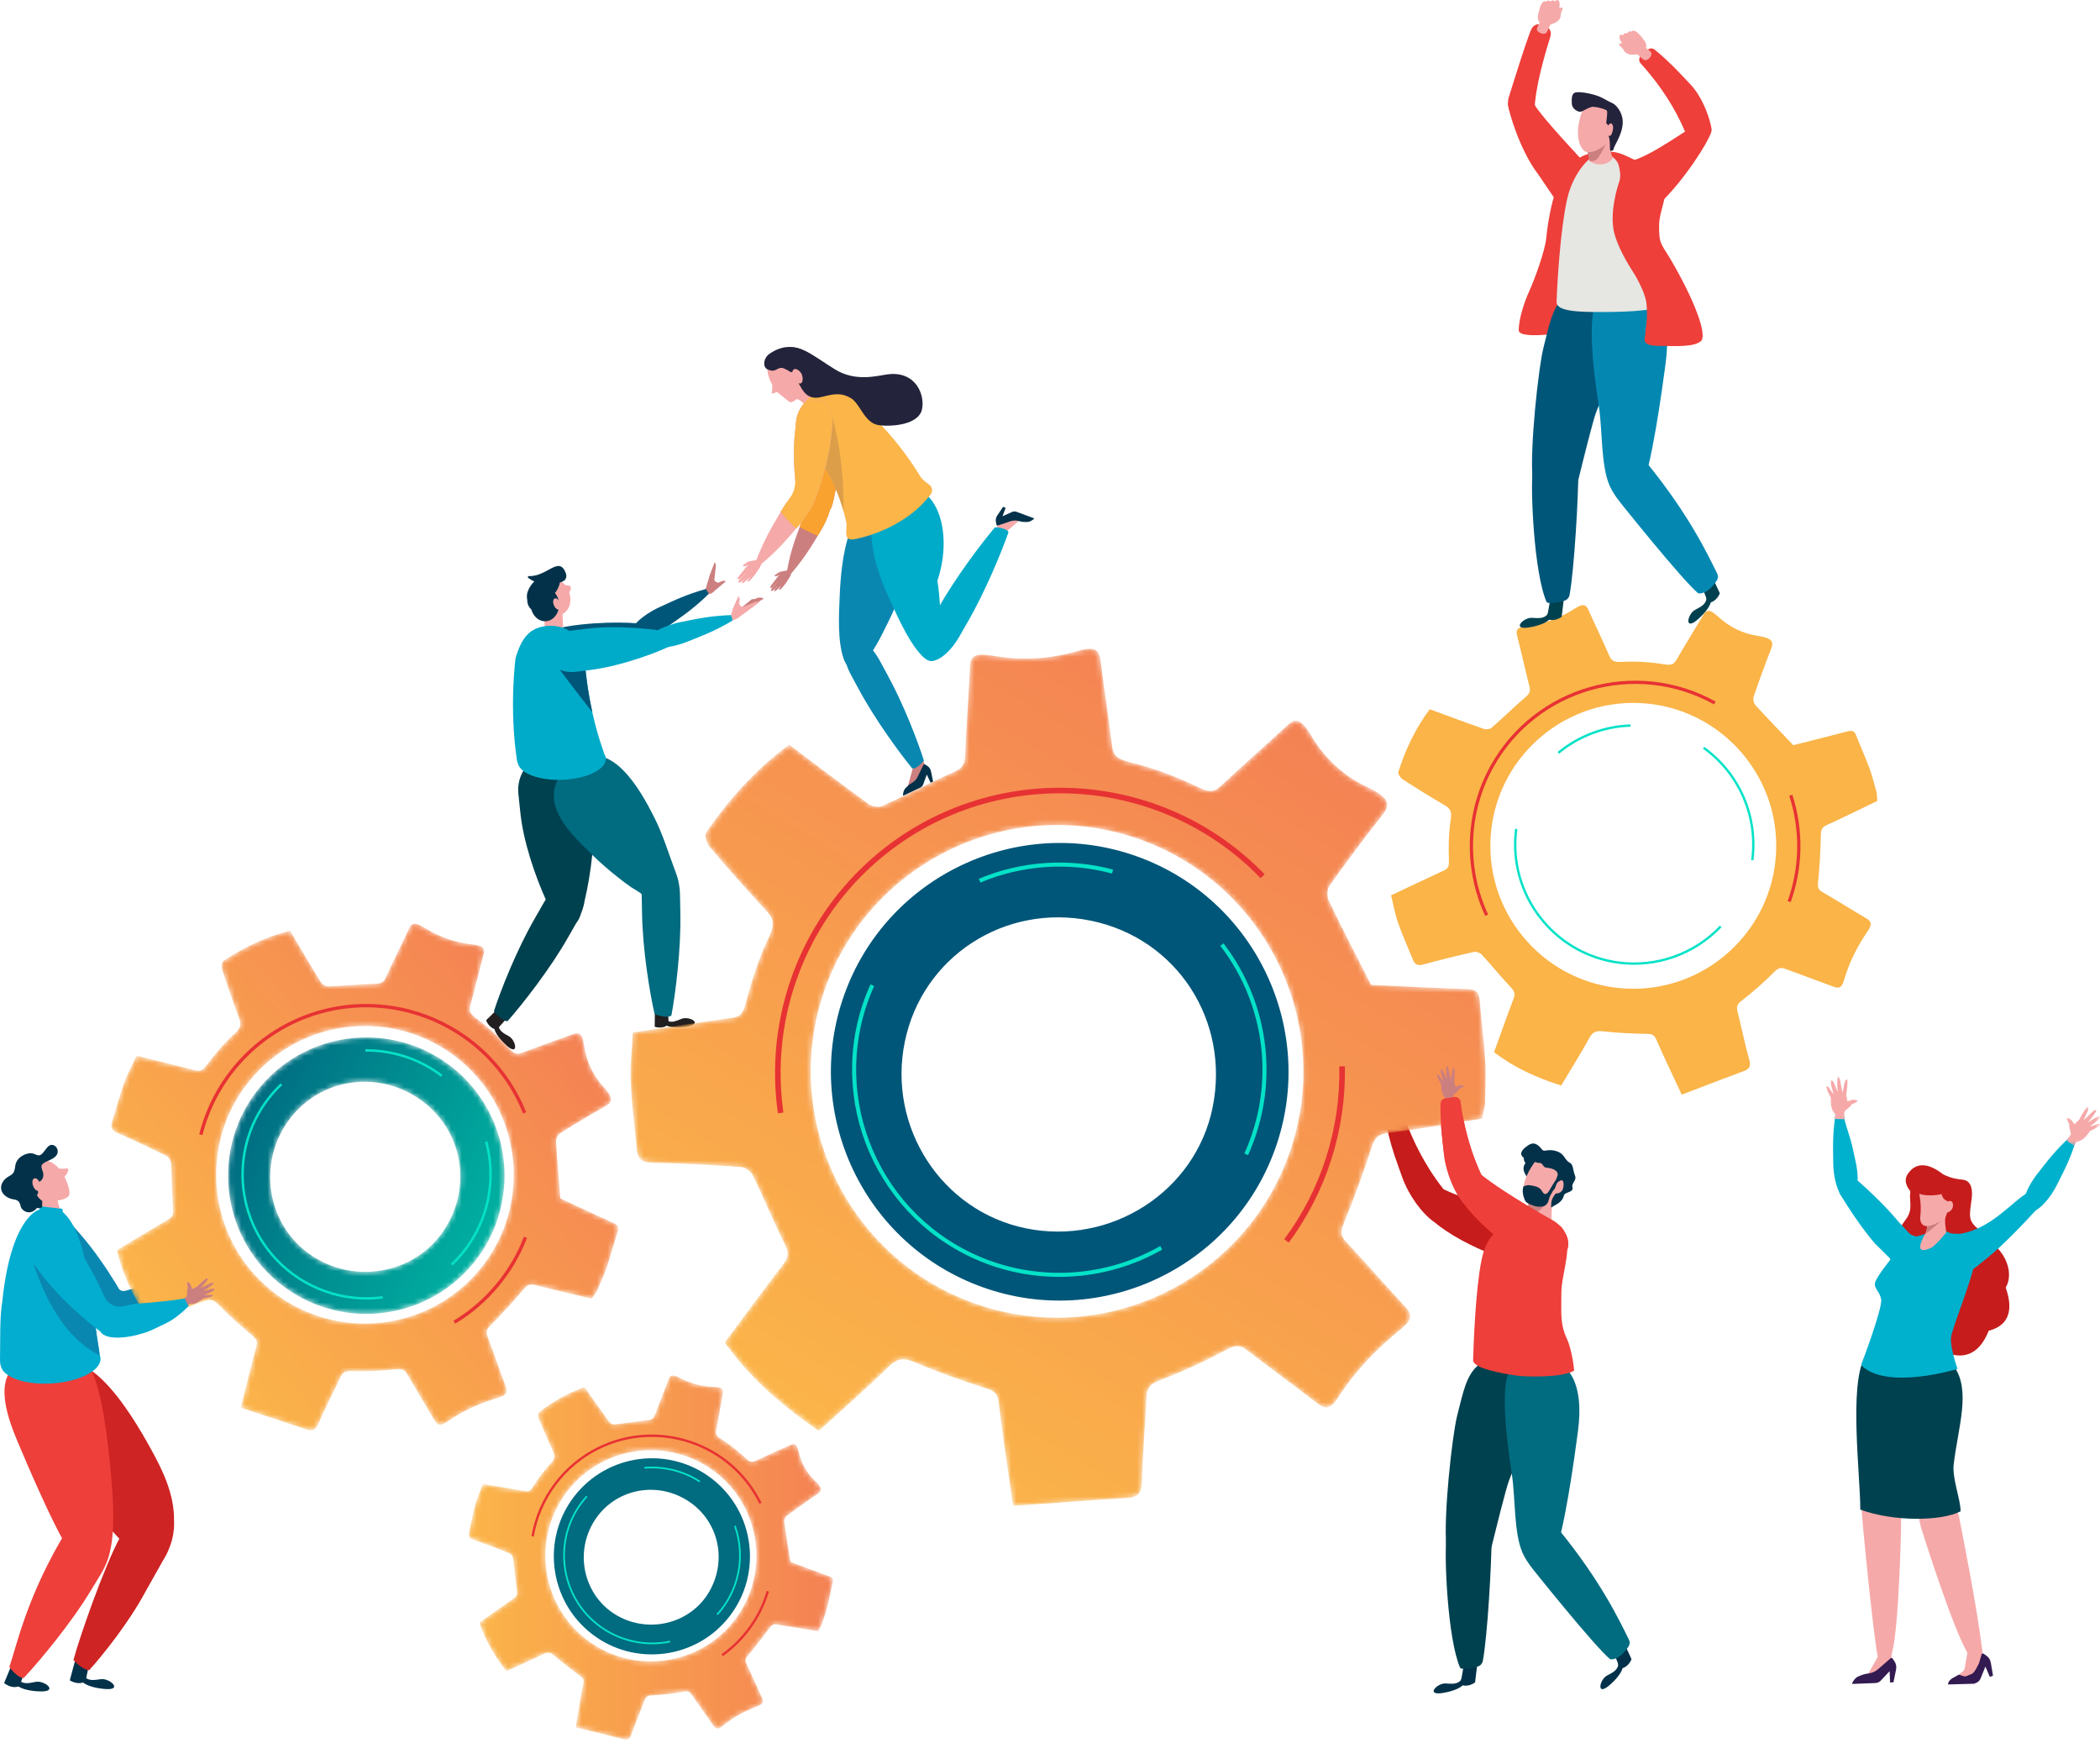 <svg height="332" viewBox="0 0 400 332" width="400" xmlns="http://www.w3.org/2000/svg" xmlns:xlink="http://www.w3.org/1999/xlink"><linearGradient id="a"><stop offset="0" stop-color="#fbb549"/><stop offset="1" stop-color="#f48254"/></linearGradient><linearGradient id="b" x1="-0%" x2="100%" xlink:href="#a" y1="50%" y2="50%"/><linearGradient id="c" x1="12.053%" x2="87.812%" xlink:href="#a" y1="83.608%" y2="16.561%"/><linearGradient id="d" x1="4.054%" x2="95.946%" y1="30.209%" y2="69.791%"><stop offset="0" stop-color="#006980"/><stop offset="1" stop-color="#00b5a3"/></linearGradient><linearGradient id="e" x1="24.352%" x2="75.647%" xlink:href="#a" y1="92.578%" y2="7.024%"/><mask id="f" fill="#fff"><path d="m.287 28.313c2.367-17.846 18.753-30.393 36.599-28.026 17.846 2.367 30.393 18.753 28.026 36.599-2.367 17.846-18.753 30.394-36.599 28.026" fill="#fff" fill-rule="evenodd"/></mask><mask id="g" fill="#fff"><path d="m.034 23.993c-.716 13.927 10.032 25.84 23.959 26.555 13.927.716 25.839-10.032 26.555-23.959.716-13.927-10.032-25.84-23.959-26.555-.44-.023-.878-.034-1.313-.034-13.355 0-24.549 10.505-25.242 23.993m7.906 3.052c-.86-9.549 6.16-17.856 15.832-18.737 9.642-.878 17.942 6.124 18.839 15.894.865 9.411-6.322 17.87-15.922 18.737-.515.046-1.028.069-1.536.069-8.819.001-16.396-6.88-17.215-15.963" fill="#fff" fill-rule="evenodd"/></mask><mask id="h" fill="#fff"><path d="m0 0h6.423v7.417h-6.423z" fill="#fff" fill-rule="evenodd"/></mask><mask id="i" fill="#fff"><path d="m6.253 7.897c8.942-9.849 24.174-10.585 34.023-1.644 9.849 8.942 10.585 24.174 1.644 34.023-8.942 9.85-24.174 10.585-34.023 1.644" fill="#fff" fill-rule="evenodd"/></mask><mask id="j" fill="#fff"><path d="m38.064.716c-.839 2.295-1.793 4.548-2.628 6.844-.243.669-.571.864-1.256.937-2.147.232-4.28.599-6.426.844-.318.037-.803-.212-1-.482-1.579-2.162-3.107-4.362-4.7-6.62-3.188 1.074-6.035 2.72-8.662 4.751-.217.167-.221.856-.078 1.2.889 2.15 1.817 4.286 2.8 6.394.382.82.289 1.314-.457 2.099-1.356 1.427-2.494 3.043-3.558 4.698-.405.63-.726.765-1.351.654-2.637-.466-5.281-.889-8.068-1.352-.482 1.276-1.046 2.494-1.398 3.768-.492 1.783-.818 3.611-1.23 5.417-.169.739.061 1.131.813 1.396 2.303.812 4.588 1.681 6.853 2.595.32.129.659.6.708.953.29 2.062.446 4.142.757 6.2.106.7-.043 1.059-.61 1.448-2.175 1.494-4.311 3.043-6.535 4.622 1.083 3.411 2.889 6.369 5.098 9.237 2.374-1.08 4.765-2.099 7.085-3.258.915-.457 1.415-.264 2.136.366 1.533 1.341 3.171 2.57 4.823 3.766.54.391.8.659.654 1.396-.516 2.621-.999 5.634-1.478 8.437l1.246.304c2.576.636 5.204 1.27 7.823 1.939.201.051.376.079.532.079h.003c.488 0 .776-.273 1.007-.942.757-2.195 1.683-4.331 2.495-6.509.249-.67.578-.912 1.379-.952 2.036-.102 4.06-.346 6.065-.715.733-.135 1.122-.041 1.508.518 1.363 1.977 2.774 3.921 4.135 5.9.439.639.826.905 1.776.12 1.993-1.647 4.291-2.869 6.705-3.794 1.017-.39 1.159-.82.816-1.559-1.012-2.179-1.953-4.392-2.976-6.566-.276-.588-.216-.9.221-1.414 1.446-1.704 2.825-3.47 4.136-5.279.421-.581.724-.861 1.49-.723 2.595.468 5.206.847 7.811 1.26l.592-1.026c.37-1.114.804-2.212 1.096-3.346.421-1.635.724-3.3 1.109-4.945.15-.639-.088-.903-.681-1.116-2.553-.919-5.089-1.888-7.385-2.748-.422-2.678-.837-5.153-1.176-7.639-.048-.356.162-.912.443-1.121 1.929-1.433 3.888-2.831 5.886-4.167.928-.62.963-1.195-.569-2.626-1.529-1.429-2.536-3.316-2.993-5.359-.419-1.873-.988-1.633-1.674-1.32-2.188.999-4.394 1.961-6.57 2.985-.676.318-1.051.276-1.737-.382-1.411-1.355-2.936-2.589-4.597-3.621-1.013-.63-1.327-.935-1.147-1.837.462-2.318.816-4.658 1.258-6.98.167-.88-.196-1.214-1.612-1.25-2.256-.057-4.466-.635-6.471-1.671-.663-.343-1.123-.526-1.459-.526-.375 0-.596.227-.775.716m-15.664 49.574c-8.787-6.772-10.426-19.429-3.656-28.216 6.772-8.787 19.43-10.426 28.216-3.655 8.787 6.771 10.427 19.429 3.655 28.216-3.958 5.136-9.927 7.83-15.958 7.83-4.288 0-8.606-1.361-12.258-4.175" fill="#fff" fill-rule="evenodd"/></mask><mask id="k" fill="#fff"><path d="m10.64 9.268c13.631-12.874 35.118-12.26 47.992 1.372 12.874 13.631 12.26 35.118-1.372 47.993-13.631 12.874-35.118 12.26-47.992-1.372" fill="#fff" fill-rule="evenodd"/></mask><mask id="l" fill="#fff"><path d="m56.698.926c-1.427 3.135-3.012 6.198-4.434 9.334-.414.914-.897 1.152-1.868 1.182-3.043.094-6.08.378-9.123.491-.451.017-1.106-.385-1.354-.786-1.984-3.21-3.894-6.467-5.887-9.813-4.597 1.165-8.777 3.169-12.687 5.74-.322.212-.403 1.178-.239 1.678 1.017 3.118 2.09 6.219 3.243 9.289.448 1.194.264 1.877-.869 2.9-2.06 1.86-3.833 4.006-5.509 6.218-.637.841-1.102.996-1.969.773-3.655-.941-7.326-1.821-11.191-2.773-.815 1.741-1.74 3.391-2.372 5.145-.884 2.452-1.54 4.986-2.315 7.479-.317 1.019-.037 1.596.991 2.05 3.149 1.391 6.266 2.859 9.35 4.388.436.216.861.916.893 1.416.184 2.929.178 5.87.393 8.795.073.996-.175 1.483-1.014 1.969-3.218 1.864-6.388 3.809-9.684 5.788 1.152 4.91 3.37 9.263 6.165 13.533 3.454-1.262 6.924-2.435 10.31-3.812 1.336-.543 2.017-.217 2.962.746 2.01 2.051 4.178 3.955 6.37 5.814.717.609 1.053 1.012.769 2.033-1.008 3.626-2.013 7.809-2.99 11.697l1.719.563c3.551 1.172 7.175 2.348 10.785 3.571 1.145.388 1.737.163 2.26-1.046 1.301-3.003 2.834-5.905 4.209-8.877.424-.915.912-1.219 2.041-1.189 2.873.077 5.743-.047 8.601-.348 1.044-.11 1.581.063 2.062.891 1.701 2.927 3.475 5.811 5.172 8.739.548.945 1.063 1.361 2.483.361 2.979-2.098 6.341-3.567 9.833-4.607 1.472-.438 1.717-1.027 1.315-2.102-1.187-3.172-2.269-6.384-3.472-9.55-.326-.856-.206-1.288.463-1.963 2.217-2.238 4.346-4.569 6.384-6.971.654-.77 1.111-1.132 2.171-.855 3.596.939 7.225 1.754 10.841 2.616l.942-1.377c.641-1.526 1.37-3.022 1.903-4.585.769-2.253 1.374-4.56 2.093-6.83.28-.882-.026-1.279-.835-1.643-3.489-1.568-6.947-3.205-10.081-4.661-.304-3.809-.619-7.332-.825-10.863-.03-.505.327-1.265.744-1.527 2.867-1.806 5.77-3.558 8.722-5.219 1.371-.771 1.483-1.575-.515-3.752-1.995-2.174-3.205-4.935-3.626-7.855-.386-2.678-1.212-2.403-2.211-2.037-3.183 1.168-6.387 2.281-9.556 3.484-.985.374-1.507.274-2.4-.725-1.836-2.056-3.846-3.955-6.069-5.586-1.356-.995-1.764-1.457-1.414-2.705.899-3.208 1.65-6.458 2.523-9.674.33-1.218-.144-1.728-2.13-1.931-3.164-.324-6.207-1.376-8.913-3.049-.955-.59-1.604-.901-2.087-.901-.474 0-.788.299-1.073.926m-27.378 67.973c-11.616-10.467-12.55-28.433-2.084-40.049 10.468-11.616 28.433-12.551 40.049-2.083 11.616 10.467 12.551 28.433 2.083 40.049-5.591 6.205-13.321 9.362-21.08 9.362-6.768 0-13.557-2.402-18.969-7.278" fill="#fff" fill-rule="evenodd"/></mask><mask id="m" fill="#fff"><path d="m6.761 8.696c-9.723 10.79-8.855 27.479 1.935 37.202 10.79 9.723 27.479 8.855 37.202-1.935 9.723-10.79 8.855-27.479-1.936-37.202-5.026-4.529-11.334-6.761-17.62-6.761-7.208 0-14.388 2.932-19.581 8.696m9.112 32.821c-8.209-5.52-10.331-16.827-4.724-25.162 5.574-8.285 16.705-10.393 25.103-4.754 8.372 5.621 10.485 16.732 4.796 25.221-3.408 5.085-9.092 7.827-14.906 7.828-3.536 0-7.119-1.014-10.27-3.133" fill="#fff" fill-rule="evenodd"/></mask><mask id="n" fill="#fff"><path d="m5.006 33.036c12.785-28.265 46.062-40.815 74.328-28.03 28.265 12.785 40.815 46.063 28.03 74.329-12.785 28.265-46.063 40.815-74.328 28.03" fill="#fff" fill-rule="evenodd"/></mask><mask id="o" fill="#fff"><path d="m85.024.457c-5.048 1.491-10.366 1.79-15.559.929-3.63-.602-4.734-.278-4.822 2.022-.216 5.695-.72 11.378-.927 17.073-.06 1.659-.648 2.326-2.116 2.981-4.599 2.054-9.069 4.396-13.657 6.479-.68.308-1.934.105-2.565-.353-5.053-3.669-10.021-7.455-15.173-11.325-6.304 4.668-11.446 10.36-15.818 16.752-.361.526.124 2.056.687 2.719 3.514 4.134 7.104 8.208 10.796 12.183 1.436 1.546 1.583 2.708.49 4.985-1.986 4.14-3.353 8.539-4.53 12.978-.447 1.688-1.061 2.217-2.529 2.42-6.185.855-12.358 1.811-18.872 2.781-.155 3.177-.534 6.282-.401 9.365.186 4.309.774 8.6 1.151 12.901.155 1.76.945 2.466 2.805 2.516 5.694.152 11.387.444 17.068.847.805.057 1.893.861 2.256 1.608 2.12 4.368 3.958 8.873 6.123 13.216.737 1.479.663 2.38-.317 3.651-3.755 4.873-7.388 9.841-11.19 14.94 4.846 6.793 10.975 12.064 17.933 16.846 4.496-4.099 9.071-8.073 13.389-12.308 1.704-1.67 2.951-1.599 5.001-.718 4.365 1.877 8.879 3.431 13.402 4.901 1.48.481 2.247.888 2.453 2.629.733 6.185 1.821 13.219 2.765 19.782l2.984-.217c6.172-.435 12.459-.91 18.752-1.303 1.997-.125 2.761-.841 2.804-3.02.106-5.414.631-10.818.871-16.232.074-1.665.631-2.439 2.378-3.101 4.446-1.685 8.762-3.677 12.947-5.932 1.53-.825 2.46-.896 3.717.07 4.441 3.411 8.967 6.713 13.403 10.131 1.433 1.103 2.483 1.417 4.029-1.007 3.243-5.082 7.467-9.441 12.16-13.225 1.978-1.595 1.985-2.65.693-4.044-3.809-4.111-7.481-8.348-11.31-12.439-1.035-1.107-1.124-1.842-.524-3.297 1.988-4.817 3.784-9.723 5.396-14.68.518-1.59.989-2.429 2.787-2.671 6.095-.82 12.161-1.851 18.239-2.801l.578-2.699c.024-2.738.199-5.486.034-8.212-.238-3.931-.76-7.843-1.084-11.77-.125-1.525-.842-1.941-2.31-1.99-6.326-.21-12.647-.544-18.359-.805-2.855-5.64-5.551-10.836-8.083-16.11-.363-.755-.293-2.142.18-2.805 3.255-4.564 6.599-9.069 10.076-13.466 1.614-2.041 1.282-3.341-3.145-5.421-4.418-2.076-8.004-5.542-10.481-9.747-2.273-3.857-3.364-2.917-4.663-1.729-4.14 3.785-8.345 7.5-12.441 11.331-1.274 1.192-2.135 1.367-4.128.397-4.103-1.995-8.371-3.641-12.797-4.741-2.701-.672-3.615-1.123-3.864-3.254-.637-5.475-1.527-10.921-2.211-16.391-.175-1.402-.71-2.076-2.018-2.076-.626 0-1.428.155-2.453.457m-19.618 124.193c-24.353-8.731-37.063-35.646-28.332-59.999 8.731-24.353 35.647-37.063 60-28.332 24.353 8.731 37.063 35.646 28.332 60-6.861 19.139-24.957 31.086-44.211 31.087-5.245 0-10.575-.886-15.789-2.755" fill="#fff" fill-rule="evenodd"/></mask><g fill="none" fill-rule="evenodd"><g transform="translate(264.966 115.278)"><path d="m.287 28.313c-2.367 17.846 10.18 34.232 28.026 36.599 17.846 2.368 34.232-10.18 36.599-28.026 2.367-17.846-10.18-34.232-28.026-36.599-17.846-2.367-34.232 10.18-36.599 28.026" mask="url(#f)" transform="translate(14.294 12.903)"/><path d="m73.327 47.23c-.77 14.993-13.595 26.563-28.587 25.793-14.993-.77-26.563-13.595-25.793-28.587.771-14.993 13.595-26.563 28.588-25.793 14.993.77 26.563 13.595 25.793 28.587m-13.928-45.248c-1.666 2.797-3.38 5.565-5.014 8.38-.508.875-.957 1.117-2.227.912-2.613-.421-5.26-.62-7.904-.49-1.613.079-2.197-.018-2.691-1.16-1.271-2.936-2.678-5.812-3.975-8.737-.491-1.108-1.153-1.201-2.755-.15-2.555 1.674-5.459 2.731-8.489 3.123-2.118.273-2.677.639-2.34 1.931.833 3.2 1.506 6.442 2.345 9.641.245.932.029 1.401-.676 2.011-2.211 1.912-4.302 3.962-6.502 5.888-.326.285-1.057.383-1.484.234-3.422-1.192-6.816-2.463-10.327-3.75-2.72 3.65-4.623 7.674-5.982 11.957-.112.353.413 1.122.837 1.396 2.645 1.708 5.322 3.37 8.04 4.96 1.057.619 1.333 1.239 1.107 2.688-.409 2.633-.432 5.306-.343 7.969.034 1.013-.218 1.409-1 1.768-3.293 1.511-6.562 3.076-10.019 4.707.446 1.791.755 3.58 1.346 5.27.825 2.363 1.871 4.649 2.801 6.975.381.952.938 1.212 1.98.928 3.189-.869 6.401-1.661 9.625-2.389.456-.103 1.196.161 1.523.516 1.909 2.071 3.685 4.267 5.616 6.317.657.698.767 1.211.436 2.081-1.27 3.337-2.456 6.706-3.714 10.176 3.831 2.962 8.118 4.864 12.785 6.355 1.811-3.031 3.687-6.005 5.376-9.082.667-1.214 1.372-1.383 2.658-1.236 2.739.311 5.507.418 8.267.477.903.019 1.397.117 1.803 1.05 1.444 3.313 3.226 7.039 4.851 10.527l1.622-.621c3.356-1.276 6.769-2.593 10.2-3.866 1.088-.404 1.393-.93 1.052-2.148-.848-3.026-1.462-6.116-2.236-9.164-.238-.937-.058-1.461.802-2.122 2.188-1.681 4.252-3.511 6.199-5.465.712-.714 1.216-.91 2.076-.584 3.039 1.151 6.107 2.228 9.144 3.383.981.373 1.617.371 2.07-1.234.95-3.367 2.567-6.496 4.54-9.385.832-1.217.659-1.805-.292-2.363-2.805-1.646-5.555-3.385-8.368-5.016-.761-.441-.933-.835-.843-1.744.298-3.009.473-6.036.539-9.06.021-.97.142-1.516 1.101-1.951 3.249-1.476 6.446-3.066 9.664-4.612l-.131-1.597c-.446-1.525-.808-3.081-1.357-4.568-.79-2.144-1.736-4.23-2.574-6.358-.325-.826-.793-.937-1.617-.719-3.55.943-7.118 1.817-10.335 2.628-2.531-2.655-4.899-5.091-7.19-7.596-.328-.359-.522-1.141-.37-1.589 1.044-3.081 2.147-6.144 3.342-9.169.554-1.404.152-2.071-2.656-2.485-2.802-.413-5.375-1.738-7.456-3.66-1.909-1.762-2.357-1.057-2.88-.18" fill="#fab448"/></g><path d="m.034 23.993c-.716 13.927 10.032 25.84 23.959 26.555 13.927.716 25.839-10.032 26.555-23.959.716-13.927-10.032-25.84-23.959-26.555-.44-.023-.878-.034-1.313-.034-13.355 0-24.549 10.505-25.242 23.993m7.906 3.052c-.86-9.549 6.16-17.856 15.832-18.737 9.642-.878 17.942 6.124 18.839 15.894.865 9.411-6.322 17.87-15.922 18.737-.515.046-1.028.069-1.536.069-8.819.001-16.396-6.88-17.215-15.963" mask="url(#g)" transform="translate(286.105 135.781)"/><g transform="translate(0 66.087)"><path d="m308.273 117.487c7.257.963 14.601-1.639 19.645-6.958l-.325-.308c-4.945 5.216-12.146 7.767-19.261 6.823-12.274-1.628-20.934-12.938-19.306-25.212l-.444-.059c-1.661 12.519 7.173 24.054 19.691 25.715" fill="#05e2c7"/><path d="m296.964 77.489c3.841-3.178 8.685-5.008 13.64-5.152l-.013-.448c-5.055.147-9.995 2.013-13.912 5.254z" fill="#05e2c7"/><path d="m333.544 97.737.444.059c1.114-8.398-2.473-16.686-9.36-21.631l-.261.363c6.753 4.849 10.27 12.975 9.177 21.208" fill="#05e2c7"/><path d="m283.935 79.728c-4.901 8.795-5.288 19.503-1.035 28.644l.558-.26c-4.171-8.962-3.791-19.461 1.014-28.085 8.289-14.874 27.133-20.231 42.008-11.942l.3-.538c-15.171-8.454-34.391-2.99-42.845 12.18" fill="#e73233"/><path d="m340.81 85.491c2.122 6.519 2.013 13.64-.309 20.05l.579.21c2.368-6.539 2.48-13.802.315-20.451z" fill="#e73233"/><path d="m147.114 45.885.989-1.125c-.003-.007-.005-.012-.005-.012l-.888.972c-.059.063-.127.116-.204.158l-.096.053c-.092.05-.201-.028-.184-.132.027-.161.094-.312.194-.441l.877-1.119s.224-.421.699-.842l-.482.232c-.099.043-.333.103-.432-.028-.021-.028-.04-.057-.061-.085.133-.111.684-.461.873-.596.195-.14 1.491-.336 1.491-.336l.366-.658.887.663-.416.549-.253.63-.788 1.237v0l-.001.001-.002.002-.001 0-.752.936c-.059.068-.129.134-.208.193l-.101.076c-.096.073-.225.063-.217-.016.013-.123.071-.255.168-.386l.317-.424-.828.821c-.071.07-.155.136-.248.197l-.119.077c-.114.074-.255.061-.238-.022.026-.128.102-.266.222-.4l.642-.711-.74.747c-.085.085-.185.164-.297.235l-.142.09c-.136.087-.306.061-.286-.044.03-.162.121-.332.264-.496" fill="#cc7f7f"/><path d="m150.995 42.797-1.046-.284c.153-1.077.691-3.651 1.783-6.607.004-.01.006-.02.01-.03l.735-2.023c1.103-3.037 3.371-6.056 4.707-5.745l.449.105c1.343.313.554 3.7-1.188 6.603l-1.159 1.931c-.006.009-.012.019-.018.028-1.728 2.911-3.496 5.15-4.273 6.022" fill="#cc7f7f"/><path d="m146.585 6.128c.815 2.122 2.485 3.455 3.73 2.977 1.245-.478 1.593-2.586.778-4.708-.815-2.122-2.485-3.455-3.73-2.977-1.245.478-1.593 2.586-.778 4.708" fill="#f6a9a9"/><path d="m147.086 7.054s.061 1.092-.074 1.499.086.376.733.112c.646-.264.926-.462.926-.462z" fill="#f6a9a9"/><path d="m152.778 9.306-1.76 1.116c-.288.182-.666.124-.886-.136l-2.216-1.781-.516-3.524 3.046-.985 2.983 3.485z" fill="#f6a9a9"/><path d="m154.556 12.399 1.821-1.998-2.802-2.553-1.821 1.998s1.507.661 2.802 2.553" fill="#f6a9a9"/><path d="m175.846 78.721.675 2.445-3.748 3.032 1.386-4.98z" fill="#cc7f7f"/><path d="m172.135 85.439 3.125-1.479c.274-.13.487-.363.591-.648l.678-1.857.736 1.556.469-.222-.404-1.959c-.089-.434-.35-.814-.724-1.052l-.416-.266c-.104-.066-.243-.027-.297.084l-1.116 2.298c-.215.442-.55.815-.967 1.076l-.352.22c-.252.157-.484.344-.692.557l-.394.403c-.039.045-.097.146-.151.254-.089.176-.149.365-.178.56l-.056.366c-.013.082.072.145.147.109" fill="#023149"/><path d="m189.706 35.003.555-1.899 4.017-.169-2.866 2.496z" fill="#f6a9a9"/><path d="m196.876 32.604-3.243-1.199c-.285-.105-.6-.094-.877.031l-1.801.814.597-1.614-.486-.18-1.118 1.659c-.248.368-.336.82-.245 1.254l.101.484c.025.121.15.192.267.153l2.423-.81c.466-.156.967-.177 1.446-.062l.403.098c.289.07.585.105.882.105l.563-0c.059-.004.172-.033.287-.07.188-.06.365-.149.525-.265l.301-.216c.068-.048.053-.153-.024-.181" fill="#023149"/><path d="m161.88 35.298c1.278-3.392 3.415-5.777 7.023-4.827 0 0 1.023.269 1.024.269 5.245 1.381 4.287 7.381 3.031 11.844-.951 3.381-2.213 6.662-3.759 9.772-1.296 2.609-2.869 6.011-4.94 7.973-.819.777-1.584.996-2.099.86s-1.092-.708-1.468-1.799c-1.176-3.41-.914-8.289-.753-11.927.134-3.025.468-8.263 1.939-12.166" fill="#0a87b1"/><path d="m173.758 80.284c-2.374-2.896-7.134-9.394-10.148-15.021-.008-.014-.017-.028-.024-.042l-1.42-2.613c-1.645-3.029-1.869-6.067-.501-6.785l.459-.241c1.369-.718 3.812 1.155 5.458 4.184l1.42 2.613c.008.015.015.029.022.044 3.096 5.622 5.843 12.827 6.958 16.353 0 0-1.249 1.652-2.225 1.508" fill="#0a87b1"/><path d="m166.308 38.611c-.511-3.371-1.124-8.127 1.953-8.978 0 0 .873-.242.874-.242 4.474-1.238 7.511 5.96 8.5 10.203.748 3.214 1.224 6.487 1.416 9.747.162 2.734.459 6.247-.23 8.801-.273 1.01-.744 1.537-1.183 1.658-.439.122-1.112-.088-1.859-.816-2.335-2.275-4.236-6.41-5.68-9.478-1.2-2.551-3.203-7.015-3.791-10.894" fill="#00abc9"/><path d="m192.1 35.279c-1.277 3.653-4.455 11.389-7.824 17.183-.008.015-.016.03-.024.045l-1.554 2.707c-1.801 3.138-4.4 5.123-5.805 4.432l-.471-.231c-1.405-.691-1.084-3.794.717-6.933l1.554-2.707c.009-.015.018-.029.026-.044 3.319-5.859 8.251-12.372 10.792-15.373 0 0 2.177.039 2.589.921" fill="#00abc9"/><path d="m178.509 44.659c-1.906-.865-3.639-1.702-5.536-3.436-2.872-2.623-8.879-11.971-2.571-14.099 7.698-2.598 11.473 7.722 8.107 17.535" fill="#00abc9"/><path d="m151.838 15.424c-.225-2.393 1.179-4.543 3.137-4.802l.656-.087c1.958-.259 3.727 1.471 3.952 3.864l.194 2.065c.001.011.001.023.002.034.57 5.441-.845 12.829-1.436 14.102-.322.695-.727 1.025-1.057 1.068-.33.043-.785-.173-1.229-.766-.813-1.087-3.567-7.923-4.022-13.38-.002-.011-.004-.022-.005-.034z" fill="#c080b1"/><path d="m155.631 10.535-.656.087c-1.958.259-3.362 2.409-3.137 4.802l.194 2.065c.001.011.003.022.005.034.345 4.138 2.011 9.068 3.152 11.684-1.023 1.101-2.066 2.87-2.712 4.647l-.176.485c1.133.577 2.281 1.129 3.445 1.643l.699-1.165c.751-1.251 1.324-2.591 1.626-3.737.095-.135.187-.293.273-.478.591-1.273 2.006-8.661 1.435-14.102-.001-.011-0-.023-.002-.034l-.194-2.065c-.225-2.393-1.995-4.123-3.952-3.864" fill="#f9a230"/><path d="m175.271 24.626c-5.144-8.563-12.151-14.32-12.151-14.32-3.287-2.249-5.697-2.812-8.47-.968-2.773 1.844-3.89 5.417-2.383 8.186 0 0 6.485 4.415 8.937 15.929.269 1.261-.863 3.731 1.746 3.124 0 0 9.098-1.536 14.324-8.508.435-.581.318-1.407-.272-1.83-.629-.45-1.357-.991-1.73-1.612" fill="#fbb549"/><path d="m152.988 13.84 5.367-.864c.325.913.574 1.852.792 2.8.742 3.236 1.158 6.564 1.372 9.875.12 1.856.162 3.715.136 5.573-2.749-9.858-8.389-13.701-8.389-13.701-.319-.587-.517-1.21-.608-1.844z" fill="#dd9e4a"/><path d="m140.951 44.233 1.139-1.237c-.003-.008-.005-.014-.005-.014l-1.022 1.068c-.068.07-.146.127-.232.172l-.11.056c-.105.054-.225-.037-.203-.152.034-.18.113-.348.229-.49l1.013-1.233s.262-.467.806-.927l-.547.247c-.112.046-.376.107-.484-.042-.023-.032-.043-.065-.066-.097.153-.122.779-.499.995-.646.223-.152 1.682-.339 1.682-.339l.427-.729.978.767-.481.606-.3.701-.917 1.368v0l-.001.001-.002.003-.001 0-.869 1.031c-.067.075-.147.147-.238.212l-.115.083c-.11.079-.254.066-.243-.023.018-.138.086-.285.198-.429l.366-.468-.95.901c-.081.077-.177.149-.284.215l-.135.084c-.129.08-.288.062-.267-.031.033-.144.122-.296.26-.444l.739-.781-.85.82c-.098.093-.212.179-.34.256l-.162.098c-.155.093-.345.06-.32-.057.038-.181.145-.37.309-.55" fill="#f6a9a9"/><path d="m151.649 14.211c.262-2.462 1.886-4.308 3.628-4.123l.584.062c1.742.185 2.943 2.331 2.682 4.793l-.226 2.124c-.001.012-.004.023-.005.035-.544 5.612-3.176 12.732-3.93 13.88-.411.626-.824.866-1.117.835-.294-.031-.646-.353-.917-1.052-.496-1.28-1.574-8.795-.928-14.396.001-.012.001-.023.002-.035z" fill="#dca1c8"/><path d="m144.902 41.41-.845-.814c.457-1.255 1.705-4.179 3.56-7.326.006-.011.011-.022.018-.032l1.258-2.159c1.889-3.241 4.808-5.943 5.903-4.966l.368.328c1.101.981-.612 4.793-3.03 7.585l-1.608 1.858c-.008.009-.016.018-.024.027-2.407 2.809-4.648 4.774-5.6 5.501" fill="#f6a9a9"/><path d="m155.862 10.15-.584-.062c-1.742-.185-3.367 1.661-3.628 4.123l-.226 2.124c-.001.012-.002.023-.002.035-.321 2.782-.217 6.034.03 8.761.126 1.385-.289 2.761-1.145 3.858-.502.644-.985 1.353-1.414 2.089l-.173.297c.882 1.19 1.868 2.255 2.931 3.209l.483-.558c.691-.798 1.324-1.68 1.851-2.554.13-.126.263-.285.398-.489.753-1.148 3.386-8.269 3.93-13.88.002-.012.004-.023.005-.035l.225-2.124c.262-2.462-.939-4.608-2.682-4.793" fill="#fbb549"/><path d="m149.314 3.7c-.649-.449-1.376-.605-2.112-.564.282-.696.732-1.431 1.44-2.142 2.613-2.621 6.434.855 10.447 3.301 3.842 2.342 7.789 1.241 9.827.943 5.574-.814 7.339 3.989 6.685 6.724-.654 2.734-5.345 3.275-8.137 2.946-2.792-.329-3.624-4.118-5.361-5.144-1.971-1.164-3.387-.786-5.623-.231-3.226.799-3.811-1.953-4.881-3.485-.28-.402-.639-.615-1.014-.714-.27-.646-.679-1.224-1.273-1.634" fill="#23233b"/><path d="m146.525 1.339c-.55.387-.998 1.131-.951 1.902.028.46.168.879.837 1.118s.99.241 1.735-.183c.746-.424 1.257-.033 1.543.101.287.134.839.556 2.345.596 1.506.04 4.067-2.241 3.074-3.013-.875-.681-2.276-1.431-3.227-1.658-.916-.219-2.85-.626-5.358 1.137" fill="#23233b"/><path d="m150.99 4.567c.085-.499.9-.605 1.614.421.395.567.536 2.413-.613 1.882 0 0-3.223-2.32-2.145-2.494.146-.024 1.038.814 1.144.19" fill="#f6a9a9"/><path d="m38.027 177.07c-.346.031-.685.347-.852.334-.12-.009-.256-.043-.38-.081-.02.001-.039.006-.059.006-.589-.001-1.199-.007-1.719.071-.034.017-.068.034-.103.05-.425.421-.825 1.142-.825 1.142l-.627.104.702 1.165s.309-.142.812-.31c.603-.202 1.698-.873 1.698-.873l1.213-.628c.092-.048.17-.12.224-.21l.383-.63c.026-.042.043-.09.05-.139l.151-1.041c-.585-.099-.668 1.039-.668 1.039" fill="#cc7f7f"/><path d="m34.22 178.644c-1.036-.075-3.513-.087-6.359.359-.01.001-.019.002-.029.004l-1.948.293c-.676.101-1.351.264-1.986.47-.533.173-1.111-.06-1.387-.548-.243-.431-.52-.901-.825-1.4-.834 1.492-1.94 2.804-3.105 4.071.716.498 1.352.913 1.868 1.225l.001.005c.299 1.364 3.558 1.301 6.354.215l1.86-.722c.009-.004.018-.008.027-.011 2.803-1.07 4.96-2.318 5.8-2.89z" fill="#0a87b1"/><path d="m14.685 248.799-1.392 5.175s1.537 1.056 2.991.197l.985-4.618s-2.66-.873-2.584-.755" fill="#023149"/><path d="m16.114 251.59s-.492 1.437.261 1.952c.753.515 1.564.397 2.842.216 1.653-.234 4.212 2.065.983 1.883-.478-.027-3.122-.234-4.365-1.248-.605-.493-.518-1.676-.339-2.009z" fill="#023149"/><path d="m19.626 196.86c-3.327-3.26-7.019-4.981-10.42-2.234 0 0-.965.779-.965.78-4.943 3.992 8.661 24.398 11.362 27.948 3.437 4.516 9.642 10.505 11.586 7.462 2.258-3.535 1.964-6.838 1.964-7.462 0-5.008-2.237-9.52-4.483-13.577-1.868-3.372-5.214-9.164-9.043-12.917" fill="#ce2424"/><path d="m16.984 252.041c2.592-2.832 7.7-9.259 10.734-14.971.008-.015.017-.028.025-.043l3.976-7.074c1.452-3.496.25-5.271-1.56-6.232 0 0-7.21 2.858-7.218 2.873-3.138 5.696-8.012 19.831-8.945 23.513 0 0 1.784 1.961 2.988 1.933" fill="#ce2424"/><path d="m2.83 249.531-2.042 4.955s1.389 1.244 2.941.578l1.567-4.455s-2.527-1.205-2.466-1.078" fill="#023149"/><path d="m3.575 252.282s-.408 1.463.374 1.934 1.585.306 2.85.051c1.637-.33 4.325 1.817 1.09 1.822-.479.001-3.13-.052-4.43-.992-.633-.458-.615-1.643-.455-1.986z" fill="#023149"/><path d="m4.523 253.52c2.995-3.179 9.011-10.381 12.842-16.755.01-.016.021-.031.031-.048l1.804-2.958c2.091-3.429 2.414-7.044.722-8.076l-.567-.346c-1.693-1.031-6.295-.503-6.305-.486-7.953 12.887-9.833 22.493-11.271 26.584 0 0 1.53 2.137 2.746 2.085" fill="#ee3f3a"/><path d="m17.148 194.291c-2.135-4.14-7.235-3.164-11.327-1.624 0 0-1.16.436-1.161.437-5.947 2.238-3.711 9.686-1.406 15.175 1.746 4.157 8.826 20.957 11.635 23.225 1.112.897 4.227.907 4.811.687.584-.219 1.228-2.422 1.473-3.829.763-4.398.277-10.704-.196-15.317-.393-3.829-1.372-13.988-3.829-18.753" fill="#ee3f3a"/><path d="m10.724 155.967c1.792 1.543 2.953 5.191 2.331 5.798-1.309 1.276-5.15 1.098-6.941-.446-1.792-1.544-2.212-3.993-.939-5.471 1.273-1.478 3.758-1.424 5.55.119" fill="#f6a9a9"/><path d="m11.896 165.225-3.011 1.052-1.598-4.574 3.543-1.02s-.052 2.712 1.066 4.542" fill="#f6a9a9"/><path d="m10.327 156.413s1.602.195 2.085.082c.463-.108.739-.011.51.628-.228.638-.855 1.074-.855 1.074z" fill="#f6a9a9"/><path d="m20.87 181.033c-.518.462-1.056.902-1.606 1.325-2.376-1.59-5.951-4.339-8.682-7.235.82-2.857 1.664-5.706 2.57-8.536.156.147.309.301.455.468l1.505 1.73c.008.009.016.019.024.029 2.893 3.264 5.847 7.69 7.405 10.454-.523.619-1.062 1.222-1.669 1.763" fill="#0a87b1"/><path d="m7.35 164.395c.481-.298.05-.694.463-.696l3.444.393c1.074-.027.538.543.713.695 4.687 4.073 5.231 16.269 6.94 26.595.033.197.053.391.061.579.15.328.211.674.165 1.035-.273 2.169-4.328 4.149-9.382 4.438-4.51.258-8.359-.898-9.367-2.739-.003-.006-.006-.011-.009-.016-.022-.042-.044-.085-.063-.127-.224-.467-.326-1.055-.314-1.68.077-4.023-.095-7.854.456-11.247 1.62-15.538 6.717-17.261 6.893-17.23" fill="#03add0"/><path d="m18.91 191.383c-.81-4.897-1.36-10.214-2.212-14.887-.888-.133-1.776-.267-2.663-.404-2.513-.387-5.076-1.026-7.624-1.274 1.989 5.689 4.766 11.467 9.403 15.205 1.016.819 2.099 1.521 3.231 2.129-.022-.064-.044-.127-.073-.19-.008-.188-.029-.382-.061-.579" fill="#0a87b1"/><path d="m7.025 161.531s.427-.227.131-1.021c-.219-.585.067-1.297.32-1.464.254-.167.962-.596.736-1.765-.082-.423-.446-.974-.269-1.411.053-.132.162-.233.274-.321.785-.614 1.913-.74 2.532-1.573.602-.809.026-2.011-.929-1.99-.954.022-1.494 1.9-2.347 1.99-.434.046-.765-.227-1.16-.337-.471-.131-1.018-.037-1.465.134-.977.374-1.77 1.084-1.931 2.151-.094.625-.138 1.297-.689 1.708-.29.217-.622.373-.918.581-.522.367-.936.911-1.065 1.536-.296 1.437 1.083 2.463 2.372 2.618 1.092.132 1.177.8 1.323 1.332.266.967 1.889 1.836 3.119.276.446.234.971-.124.971-.124l.01-1.18s-.781-.579-1.016-1.14" fill="#023149"/><path d="m6.295 159.777c.232.652.716 1.074 1.082.944.365-.13.473-.764.241-1.415-.232-.652-.716-1.074-1.081-.944-.365.13-.473.764-.241 1.415" fill="#f6a9a9"/><path d="m34.964 181.523c-1.899.549-7.459.612-7.459.612-1.252.057-2.586.256-3.827.569-1.544.389-3.146-.358-3.8-1.81-1.451-3.22-3.501-7.131-5.741-10.134-.008-.012-.016-.024-.024-.036l-1.548-2.116c-1.794-2.453-4.652-3.408-6.383-2.135l-.58.427c-1.731 1.274-1.679 4.294.115 6.747l1.548 2.116c.009.012.018.022.027.034 3.49 4.863 9.328 9.956 11.815 11.73 1.057 1.94 6.551 1.261 10.175-.47l2.089-.998c.009-.004.018-.009.028-.014 2.639-1.239 3.419-2.798 3.98-3.285z" fill="#03add0"/><path d="m14.177 183.386c-2.377-2.214-4.98-4.936-6.884-7.589-.009-.011-.018-.022-.027-.034l-1.548-2.116c-1.794-2.452-1.846-5.473-.115-6.746l.58-.427c1.731-1.274 4.588-.318 6.383 2.135l1.548 2.116c.009.012.016.024.024.035 1.573 2.11 3.052 4.667 4.297 7.119-1.667 1.6-3.051 3.522-4.257 5.508" fill="#03add0"/><path d="m266.501 147.232s-.22-.495-.1-.672c.12-.178.585-.969.585-.969l.085-.349s.532-.499.624-.596c.091-.098.208-.265-.058-.31-.265-.045-.702.111-.91.312-.207.202-.413.276-.472.28 0 0-.333-.711-.464-.88 0 0-.226-1.199-.365-1.685-.14-.486-.217-.748-.36-.74-.142.009-.22.32-.151.856.052.403.13.993.157 1.266.004.037-.046.052-.063.019-.184-.339-.678-1.246-.801-1.465-.153-.272-.402-.698-.573-.615-.17.083.166 1.022.317 1.445.1.278.232.595.31.779.011.025-.023.045-.04.024-.241-.293-.82-.994-1.011-1.173-.244-.229-.394-.272-.462-.211-.068.061.028.433.201.735.137.239.597.928.784 1.206.016.023-.013.051-.036.034-.208-.152-.64-.47-.825-.617-.247-.197-.451-.304-.546-.188-.095.116.382.667.564.871.182.203.634.617.634.617s.352 1.085.559 1.403c.208.317.344.575 1.007.99.064.212.145.726.145.726l1.515-.457z" fill="#f6a9a9"/><path d="m264.867 147.825 1.617-.659c.549-.224 1.174.046 1.385.599.546 1.427 1.531 3.796 2.784 6.089.654 1.195 2.024 3.695 4.309 6.584 5.214 2.483 15.502 5.383 15.502 5.383 2.735 1.04 4.32 3.368 3.479 5.483l-.282.709c-.841 2.114-3.741 2.986-6.476 1.946l-2.36-.897c-.013-.005-.025-.011-.038-.017-4.501-1.66-8.857-4.057-11.634-6.389l-.003.001c-2.337-1.628-4.841-5.125-6.027-8.42l-.789-2.192c-.004-.011-.007-.022-.011-.033-.996-2.708-1.779-5.488-2.076-7.056-.09-.475.171-.948.619-1.13" fill="#c61c1c"/><path d="m290.884 164.934s1.984 3.313 4.613 1.751l.086-2.753.534-1.795-5.021.002s.566.915-.212 2.794" fill="#f6a9a9"/><path d="m294.07 163.695c-.533.476-1.336 1.39-2.085 1.453-.378.032-.751-.048-1.041-.313.23-1.389.152-2.695.152-2.695l4.521-.117c-.425.634-.974 1.162-1.547 1.673" fill="#cc7f7f"/><path d="m290.857 158.099s-.576-.742-.655-1.436c-.079-.693.371-1.219.371-1.219s-.727-.831.004-1.353c.731-.522 3.782.518 3.782.518z" fill="#023149"/><path d="m292.144 155.512c-2.951 4.247-2.004 6.997-1.308 7.439 1.464.928 4.994.012 6.355-1.77 1.361-1.783 1.273-4.138-.198-5.261-1.47-1.123-3.569-2.249-4.849-.407" fill="#f6a9a9"/><g fill="#023149"><path d="m290.947 152.163c.618-.427 1.461-1.008 2.822.764.329.428 1.032-.156 2.344.158 2.028.486 1.723 1.63 2.855 2.276.77.44.519 1.107 1.048 2.519.341.911-.72 1.344-.498 2.197.26.997-1.464.868-1.616 1.505-.365 1.521-1.815 1.824-2.356 2.315-.16.146-.07-.652-.057-.868.058-.969.847-1.742.846-1.784.426.021 1.486-.125 1.488-1.724.002-1.722-1.412-.106-1.412-.106s-.076-.839.168-1.33c.494-.995-.527-1.627-2.039-1.761-.654-.058-.68-.902-1.221-.894-.891.014-1.56-.635-2.19-.373-.336.14-.634-.425-.908-.632-.957-.719-.311-1.549.727-2.266"/><path d="m290.179 159.919s.676-.346 1.152-.249c.477.097 1.818.134 2.319 1.029.501.895.839.722 1.175.379.336-.343 1.451-2.578 1.84-2.735.389-.157-.523 1.974-.523 1.974s-.395.437-.578.829c-.182.392-.417.683-.506 1.134-.089.451-.405 1.082-.709 1.238-.304.156-1.133.453-2.241.04-1.107-.413-1.465-.529-1.735-1.264-.271-.736-.473-1.506-.194-2.375"/><path d="m308.967 246.052 1.8 3.899s-.593 1.659-2.182 1.806l-1.527-3.892s1.903-1.946 1.909-1.813"/><path d="m307.661 249.232s.797 1.281.505 2.092c-.292.811-.979 1.169-2.058 1.737-1.396.735-2.085 3.913.288 1.986.352-.285 2.263-1.906 2.654-3.371.191-.713-.53-1.571-.851-1.727z"/><path d="m281.48 250.104-.513 4.264s-1.376 1.101-2.805.392l.741-4.114s2.641-.659 2.577-.542"/><path d="m278.7 252.127s.007 1.509-.667 2.046-1.447.482-2.664.4c-1.574-.107-3.828 2.237-.796 1.842.449-.058 2.927-.436 4.028-1.477.536-.507.373-1.615.181-1.917z"/></g><path d="m306.721 249.975c-2.979-2.433-14.603-16.997-14.603-16.997-2.218-2.755-2.368-4.983-1.009-6.077l.456-.367c1.36-1.094 5.44-1.159 5.451-1.146 7.951 9.769 11.447 17.194 13.264 20.861.197.398.177.869-.061 1.245-.597.944-1.88 2.593-3.498 2.482" fill="#016b80"/><path d="m277.561 203.547c1.112-4.347 1.718-7.809 4.145-9.704 0 0 13.441 2.06 13.441 2.061 1.293 5.554-3.939 10.002-7.679 19.909-.643 1.705-2.376 8.745-3.336 12.636-.937 3.799-4.273 4.908-5.863 4.296-2.628-1.011-2.726-3.851-2.78-4.398-.556-5.661 1.102-21.007 2.072-24.8" fill="#00414f"/><path d="m278.145 251.644c-2.435-5.453-3.086-21.603-2.631-24.711 0 0 8.603-.573 8.603-.558.016 5.337-.797 19.294-1.673 23.899-.099.522-.484.942-.997 1.082-1.011.276-2.68.647-3.302.288" fill="#00414f"/><path d="m286.962 196.606c.866-4.424 16.073-8.904 13.604 9.905-.567 4.32-2.774 20.592-4.64 23.504-.738 1.153-4.194 2.472-4.503 2.022-.278-.404-.899-1.161-1.428-2.376-1.654-3.796-1.343-10.397-1.996-14.758-.542-3.62-2.033-13.206-1.037-18.298" fill="#016b80"/><path d="m276.774 143.125s-.075-.536.09-.674c.165-.138.83-.769.83-.769l.178-.312s.65-.332.764-.401c.114-.068.273-.197.03-.314-.243-.116-.706-.087-.961.049-.254.136-.473.151-.531.139 0 0-.124-.775-.203-.974 0 0 .114-1.214.114-1.72 0-.506-.002-.779-.142-.81-.139-.031-.3.247-.382.781-.062.402-.149.99-.198 1.26-.007.036-.058.037-.066.001-.083-.378-.307-1.385-.365-1.63-.072-.304-.194-.782-.381-.75-.186.033-.123 1.028-.094 1.477.02.295.059.636.083.834.003.027-.034.037-.045.013-.15-.349-.513-1.182-.647-1.407-.171-.287-.304-.37-.386-.33-.082.04-.092.424-.009.762.066.268.317 1.057.42 1.376.009.027-.026.045-.044.023-.158-.203-.486-.628-.622-.821-.183-.258-.35-.417-.473-.332-.123.086.182.747.302.993s.438.767.438.767.039 1.141.15 1.503c.112.362.172.648.694 1.23.003.221-.061.738-.061.738l1.582-.021z" fill="#f6a9a9"/><path d="m287.406 167.135c.832-.157 1.628-.628 2.35-1.272l-.053.749-1.647 3.175-1.437-2.597c.254.009.515-.004.786-.055" fill="#c080b1"/><path d="m282.545 172.519c1.654-5.73 7.448-6.911 8.193-6.915 0 0 3.182.162 3.883.428 0 0 1.904.816 2.781 1.589 2.555 3.191 0 8.654 0 12.571 0 3.916-.276 5.855 1.077 8.787.988 2.141 1.383 5.995 1.353 6.013-2.237 1.367-9.27 1.21-11.149.914-2.455-.387-8.142-1.299-8.092-2.943.221-7.267.788-16.403 1.954-20.444" fill="#ee3f3a"/><path d="m274.379 144.068c.022-.483.385-.882.863-.957l1.725-.269c.586-.091 1.132.315 1.21.902.202 1.514.615 4.046 1.307 6.566.361 1.314 1.116 4.06 2.674 7.398 4.501 3.617 13.848 8.81 13.848 8.81 2.422 1.642 3.429 4.272 2.123 6.137l-.438.625c-1.306 1.864-4.328 2.044-6.75.402l-2.09-1.417c-.011-.008-.022-.017-.033-.025-3.998-2.652-7.684-5.987-9.849-8.897l-.003 0c-1.899-2.122-3.531-6.102-3.926-9.582l-.263-2.315c-.002-.011-.002-.023-.003-.034-.346-2.865-.467-5.751-.396-7.345" fill="#ee3f3a"/><path d="m141.436 49.49 1.666-1.37c.052-.043.116-.068.182-.074l.527-.044c.051-.004.101-.02.145-.047l.271-.165c.054-.033.116-.05.18-.048l.669.015c.081.002.158.033.217.088l.143.133-3.626 2.054c-.16.091-.365.033-.453-.129-.076-.139-.042-.313.08-.413" fill="#cc7f7f"/><path d="m124.764 124.663-.059 4.819s1.574.578 2.649-.494l-.171-4.243s-2.512-.167-2.419-.081" fill="#231f20"/><path d="m126.63 126.776s-.109 1.362.663 1.643c.771.281 1.451-.002 2.524-.445 1.388-.573 4.13.86 1.276 1.421-.422.083-2.772.492-4.081-.114-.637-.295-.825-1.344-.743-1.674z" fill="#231f20"/><path d="m96.157 124.753-3.569 3.496s.53 1.591 2.038 1.763l2.976-3.317s-1.435-2.068-1.444-1.942" fill="#231f20"/><path d="m95.904 128.068s-1.132.764-.871 1.542c.261.778.907 1.133 1.922 1.696 1.313.728 1.902 3.765-.316 1.883-.328-.278-2.112-1.86-2.454-3.262-.167-.682.536-1.483.846-1.625z" fill="#231f20"/><path d="m110.733 107.756c.32-.813.534-1.604.637-2.333 1.086-4.549 2.228-12.291 1.509-18.459-.002-.018-.001-.035-.003-.053l-.337-3.229c-.39-3.743-3.534-6.482-7.022-6.118l-1.17.122c-3.487.364-5.998 3.693-5.607 7.436l.337 3.23c.002.018.006.035.008.053.531 5.759 2.924 12.521 4.868 16.837-.136.21-.269.426-.396.65l-1.612 2.818c-.009.016-.017.031-.025.047-3.516 6.059-6.605 13.923-7.85 17.79 0 0 1.475 1.954 2.606 1.869 2.716-3.059 8.153-9.969 11.573-16.04.009-.015.018-.03.028-.046l1.506-2.634c.166-.206.327-.449.479-.732.136-.254.297-.667.471-1.209" fill="#00414f"/><path d="m129.498 103.782c0-.019.001-.037 0-.057-.002-.153-.02-.346-.052-.575-.111-1.046-.337-2.007-.649-2.825-1.398-3.661-2.468-7.361-4.256-10.881-2.599-5.115-8.297-15.43-15.316-10.171 0 0-1.009.756-1.01.757-2.288 1.714-3.262 4.748-2.424 7.477 1.116 3.632 4.373 6.634 7.01 9.227 1.54 1.514 3.175 2.931 4.871 4.268.802.633 1.619 1.248 2.45 1.844.249.179 2.104 1.21 2.106 1.443 0.0.064 0 .128.001.193l.063 3.246c0.0.018.002.035.002.053.092 7.005 1.477 15.339 2.393 19.298 0 0 2.269.92 3.196.267.761-4.02 1.88-12.74 1.701-19.707-0-.018 0-.035 0-.053l-.063-3.246c-.004-.188-.012-.373-.023-.557" fill="#016b80"/><path d="m135.866 46.681.339-.329c.05-.031.098-.065.142-.103l1.814-1.521c.07-.052.037-.163-.05-.17l-.226-.017c-.148-.011-.297.016-.431.078l-.641.295-.402-.155c-.185-.071-.3-.251-.358-.441l.076-.523.214-1.883c.021-.182.008-.367-.037-.545l-.062-.241c-.02-.077-.127-.083-.155-.009l-.87 2.265-.813 2.733-1.179.523 1.165.529.768-.129c.266-.045.512-.169.705-.357" fill="#cc7f7f"/><path d="m103.244 54.275c-2.746.638-4.605 2.731-4.153 4.674l.151.651c.452 1.943 3.044 3.001 5.789 2.363l2.368-.551c.013-.003.026-.007.039-.01 6.264-1.396 13.943-5.361 15.135-6.372.651-.552.865-1.052.788-1.379-.076-.328-.488-.681-1.315-.89-1.516-.382-10.156-.554-16.394.956-.013.003-.026.005-.039.008z" fill="#005679"/><path d="m135.005 47.013-.54-.903c-1.141.287-3.833 1.127-6.818 2.52-.01.004-.02.009-.03.013l-2.046.942c-3.072 1.414-5.869 3.875-5.235 5.035l.213.39c.636 1.166 4.159-.012 6.944-1.984l1.853-1.312c.009-.006.018-.013.027-.02 2.797-1.96 4.852-3.862 5.634-4.683" fill="#005679"/><path d="m107.952 45.821c1.136 1.798.856 4.014-.626 4.952-1.483.937-3.606.24-4.742-1.557-1.137-1.797-.856-4.014.626-4.952 1.483-.937 3.606-.24 4.742 1.557" fill="#f6a9a9"/><path d="m107.288 54.329-3.484.14-.197-4.886 3.484-.14z" fill="#f6a9a9"/><path d="m106.859 45.014s1.035.466 1.462.449c.427-.017.608.484.181 1.169-.427.686-.961.707-.961.707z" fill="#f6a9a9"/><path d="m106.483 48.96c.071 1.755-1.079 3.226-2.568 3.286-1.489.06-2.754-1.313-2.825-3.068-.07-1.755 1.079-3.226 2.569-3.286 1.489-.06 2.753 1.313 2.824 3.068" fill="#023149"/><path d="m100.672 44.02c-.116-.045-.153-.104-.142-.156.011-.052.046-.224.215-.218 3.536.124 5.764-4.052 7.067-.469.489 1.919-2.073 1.845-3.33 1.799-1.975-.072-2.593-.056-3.811-.956" fill="#023149"/><path d="m104.981 47.665c-1.532 1.388-3.436 1.784-4.251.884-.816-.901-.235-2.755 1.297-4.144 1.532-1.388 3.436-1.784 4.251-.883.816.9.235 2.755-1.297 4.144" fill="#023149"/><path d="m102.063 50.278c-.86.035-1.593-.856-1.639-1.99s.614-2.081 1.473-2.115c.86-.035 1.593.856 1.639 1.99s-.614 2.081-1.473 2.115" fill="#023149"/><path d="m105.497 49.186c.232.577.683.939 1.006.809.324-.13.398-.703.165-1.28-.232-.577-.683-.939-1.006-.809-.323.13-.397.704-.165 1.28" fill="#f6a9a9"/><path d="m115.055 77.433c-.039-.176-.092-.358-.158-.543-3.374-9.469-3.631-18.904-3.631-18.904-.6-3.122-3.757-5.188-7.097-4.848-3.34.34-4.856 2.321-5.976 6.177 0 0-1.228 9.287.25 19.248.076.512.234.994.472 1.376.021.035.043.07.066.104.003.004.006.009.009.013 1.043 1.525 4.33 2.543 8.179 2.388 4.625-.186 8.308-1.996 8.225-4.043-.013-.34-.133-.665-.339-.97" fill="#00abc9"/><path d="m139.238 51.081.325-1.155c.016-.056.036-.111.06-.165l.972-2.159c.031-.081.147-.08.177.002l.077.213c.051.14.065.289.042.436l-.111.697.258.345c.119.159.324.22.522.225l.483-.215 1.754-.717c.17-.07.351-.107.535-.112l.249-.006c.079-.002.114.099.051.147l-1.944 1.452-2.218 1.631-1.064.449-.565-.508z" fill="#f6a9a9"/><path d="m111.266 57.986c-.227-1.184-.823-2.216-1.657-3.022-1.558 1.413-3.122 2.82-4.646 4.268.737 1.018 1.485 2.028 2.242 3.032 1.85 2.451 3.728 4.884 5.619 7.306-1.418-6.474-1.558-11.584-1.558-11.584" fill="#005679"/><path d="m108.865 54.029c-2.796.357-4.858 2.25-4.606 4.229l.085.663c.252 1.978 2.724 3.293 5.52 2.937l2.412-.308c.013-.002.026-.004.04-.006 6.374-.754 14.415-3.92 15.703-4.805.703-.483.967-.958.924-1.292-.043-.333-.417-.727-1.219-1.018-1.47-.534-10.048-1.58-16.407-.711-.013.002-.026.002-.04.004z" fill="#00abc9"/><path d="m139.551 52.085-.313-1.004c-1.177.011-3.99.197-7.22.85-.011.002-.022.004-.032.006l-2.21.436c-3.318.654-6.614 2.39-6.271 3.667l.116.429c.345 1.283 4.046.964 7.216-.299l2.109-.84c.01-.004.02-.009.031-.013 3.179-1.249 5.623-2.616 6.575-3.23" fill="#00abc9"/><path d="m365.916 188.358s8.9 9.043 12.892-.972c5.363-1.396 3.89-6.256 3.232-8.228 2.131-3.6-1.439-9.649-6.261-9.649 0 0-2.302-2.192-2.192-4.384s-.573-6.686-5.285-6.138c-4.713.548-4.555 2.094-4.469 3.288.121 1.672.11 2.63-.767 3.836-.877 1.206-2.521 3.288-2.63 7.671-.11 4.384-3.069 9.644 5.479 14.576" fill="#c61c1c"/><path d="m372.522 194.462c.15.344.34 6.857-1.518 14.203-.199 7.787 2.004 13.59 2.128 14.057 0 0 3.798 18.904 4.435 25.81 0 0-1.224 1.42-2.694.392-2.865-4.53-9.012-24.195-9.012-24.195-.402-1.51-5.603-29.792-5.584-31.052z" fill="#f6a9a9"/><path d="m354.792 193.923c-.735 1.984-.705 4.437-.808 6.465-.158 3.096.235 17.549.612 20.913-.069.629 2.187 23.882 3.085 28.26 1.175 1.029 2.498-.098 2.498-.098 1.616-4.31 2.025-27.219 1.959-27.77 1.009-1.861 1.596-15.342 2.645-19.297.087-.327.113-7.105.196-7.445-4.303-.937-5.977.236-10.187-1.028" fill="#f6a9a9"/><path d="m377.444 247.431.416 3.232-2.816 3.269-3.269.049 2.044-1.648c.23-.185.383-.447.433-.737l.547-3.21z" fill="#f6a9a9"/><path d="m376.029 254.622.446-.192c.349-.15.624-.432.767-.784l.929-2.292.852 1.977.596-.257-.419-2.466c-.093-.547-.403-1.033-.86-1.347l-.509-.351c-.127-.088-.302-.045-.374.092l-.503 1.711c-.288.544-.79 1.7-1.322 2.008l-1.138.477c-.527.135-1.077-.318-1.42-.282l-1.2.661c-.661.441-.808.857-.832 1.188z" fill="#331b51"/><path d="m373.438 221.779c-3.457 1.856-12.623 2.059-19.097-.322.015-6.496-2.191-23.622.845-29.012.61-1.083 12.189.23 15.785.225 0 0 1.179 1.442 1.179 1.443 3.355 4.637.794 11.685-.024 18.784-.302 2.619 1.378 6.834 1.312 8.882" fill="#00414f"/><path d="m363.831 160.732s-1.49-1.561-.497-3.122c.993-1.561 2.98-2.98 6.811 0 1.561.78 2.838.922 3.618.993.78.071 2.199.496 1.774 3.76-.426 3.263-.709 4.114 1.419 5.746 2.128 1.632 3.973 3.476-.071 8.301-4.044 4.824-7.662 3.831-10.571 2.909-2.908-.923-6.243-4.186-5.463-6.243.78-2.057 2.057-2.696 1.419-4.541-.639-1.844 3.836-.619 1.561-7.804" fill="#c61c1c"/><path d="m349.601 146.22 1.69.269c-.049 1.188 1.006 3.285 1.696 6.544.003.011.006.022.008.033l.484 2.227c.726 3.342.348 7.019-1.088 7.114l-.483.032c-1.443.096-2.668-3.498-2.716-6.9l-.031-2.264c-0-.011 0-.022 0-.033-.066-3.407.282-5.882.441-7.021" fill="#00b1cd"/><path d="m351.758 157.009c2.777 2.287 6.908 6.045 9.844 9.59.009.011.019.02.028.031l2.077 2.24c.992.955 4.775.514 3.747 2.571l-7.641 6.391c-1.588.608 1.139-2.571.147-4.261l-2.911-2.887c-.009-.011-.017-.022-.026-.033-2.428-2.854-4.875-6.533-6.668-9.507.422-1.402.888-2.782 1.403-4.137" fill="#00b1cd"/><path d="m360.242 248.615.141 2.471-4.663 1.882 2.332-4.143z" fill="#f6a9a9"/><path d="m352.917 254.658 4.322-.168c.379-.015.738-.178.998-.455l1.692-1.804.083 2.151.648-.025.497-2.452c.11-.543-.004-1.108-.317-1.566l-.349-.511c-.087-.127-.266-.151-.382-.049l-2.411 2.096c-.464.403-1.033.669-1.641.764l-.512.08c-.367.058-.726.159-1.07.301l-.65.27c-.066.033-.183.121-.299.218-.188.159-.35.348-.48.557l-.244.394c-.055.088.011.202.115.198" fill="#331b51"/><path d="m372.865 194.658s-13.591 4.188-18.366-.735c0 0 4.101-10.806 3.82-12.489-.281-1.683-1.577-2.144-1.102-3.379.651-1.692 3.894-5.473 5.584-7.567.771-.771 2.375-1.047 3.955-1.543-.202.882 3.884-.287 3.943-.514 4.114 1.8 5.599 4.936 5.326 6.392-.661 3.526-4.277 12.295-4.408 13.885-.165 2.001 1.249 5.951 1.249 5.951" fill="#00b1cd"/><path d="m395.514 150.809-1.018-.531c-.918.792-2.99 2.803-5.03 5.435-.007.009-.015.017-.021.026l-1.405 1.794c-2.109 2.692-3.371 6.166-2.12 6.878l.42.239c1.257.715 3.926-1.986 5.451-5.028l1.015-2.024c.005-.01.009-.02.014-.03 1.543-3.037 2.418-5.673 2.695-6.759" fill="#00b1cd"/><path d="m386.443 160.963c-3.158 1.724-6.906 6.84-12.917 7.932-.539.098-2.547-.098-2.547-.098-2.31 1.88-1.451 5.779-.506 7.003l.317.411c1.446.896 3.582.692 5.892-1.188l1.993-1.623c.011-.009.021-.018.032-.028 2.921-2.346 7.192-6.84 9.513-9.424-.151-1.456-.245-2.351-1.776-2.986" fill="#00b1cd"/><path d="m365.569 161.3s1.561.639 4.292.071c0 0 0 .993 1.277 1.419 0 0 .071-.284.568-.036.496.249.496 1.774-.816 2.129 0 0-.319.78-.39 1.241-.071.461.106 1.809.213 2.554 0 0-2.057 2.554-2.944 2.944-.887.39-3.37 1.419-1.064-2.696.39-.78.355-1.454.355-1.454s-1.525.106-1.277-1.987c.249-2.093-.213-4.186-.213-4.186" fill="#f6a9a9"/><path d="m369.666 166.47s-1.641 1.667-2.962 2.457c0 0 .381-.586.355-1.455 0 0 1.144-.071 2.607-1.002" fill="#cc7f7f"/><path d="m.51 5.744s.423-.472.352-.713c-.07-.241-.304-1.289-.304-1.289l.03-.42s-.415-.747-.481-.888c-.066-.141-.136-.37.175-.324.312.045.743.376.902.674.158.299.361.456.425.482 0 0 .627-.672.833-.814 0 0 .682-1.255 1.012-1.747.33-.492.511-.757.666-.696.155.061.131.435-.138 1.008-.202.431-.502 1.06-.63 1.354-.017.039.032.074.064.044.327-.312 1.202-1.146 1.418-1.346.268-.248.699-.634.859-.48.16.153-.551 1.08-.872 1.497-.212.274-.472.58-.625.757-.021.024.009.059.036.041.374-.241 1.27-.814 1.548-.945.354-.168.537-.162.591-.07.053.092-.186.472-.488.747-.238.217-.998.82-1.306 1.064-.026.02-.004.061.027.051.286-.095.882-.294 1.14-.392.346-.131.612-.177.676-.013.064.164-.665.606-.941.768-.276.161-.927.46-.927.46s-.781 1.084-1.127 1.363c-.345.279-.59.518-1.478.743-.147.213-.422.757-.422.757l-1.525-1.053z" fill="#f6a9a9" mask="url(#h)" transform="translate(393.577 144.763)"/><path d="m351.287 146.297s-.062-.631.137-.784c.199-.153 1.007-.861 1.007-.861l.223-.357s.776-.358.913-.433c.137-.075.329-.218.05-.366-.278-.148-.821-.135-1.126.012-.304.148-.56.155-.628.138 0 0-.109-.913-.192-1.149 0 0 .191-1.415.215-2.007.024-.592.034-.912-.127-.955-.162-.042-.362.274-.484.895-.091.467-.221 1.152-.292 1.465-.009.042-.07.041-.077-.002-.08-.445-.294-1.634-.35-1.924-.07-.359-.19-.924-.41-.895-.22.029-.193 1.197-.179 1.723.009.346.038.748.057.981.003.031-.042.042-.053.012-.159-.415-.545-1.407-.691-1.677-.186-.344-.338-.448-.436-.405-.098.043-.128.491-.047.891.064.316.322 1.252.427 1.63.009.032-.033.052-.053.025-.175-.245-.538-.758-.689-.99-.202-.311-.39-.505-.538-.41-.148.094.179.882.306 1.175.128.293.477.919.477.919s-.009 1.336.105 1.765c.114.429.171.766.754 1.472-.007.259-.107.86-.107.86l1.853.05z" fill="#f6a9a9"/><path d="m6.253 7.897c-8.941 9.849-8.205 25.082 1.644 34.023 9.849 8.941 25.082 8.205 34.023-1.644 8.941-9.849 8.205-25.082-1.644-34.023-9.849-8.941-25.082-8.205-34.023 1.644" mask="url(#i)" transform="translate(100.49 206.29)"/></g><path d="m38.064.716c-.839 2.295-1.793 4.548-2.628 6.844-.243.669-.571.864-1.256.937-2.147.232-4.28.599-6.426.844-.318.037-.803-.212-1-.482-1.579-2.162-3.107-4.362-4.7-6.62-3.188 1.074-6.035 2.72-8.662 4.751-.217.167-.221.856-.078 1.2.889 2.15 1.817 4.286 2.8 6.394.382.82.289 1.314-.457 2.099-1.356 1.427-2.494 3.043-3.558 4.698-.405.63-.726.765-1.351.654-2.637-.466-5.281-.889-8.068-1.352-.482 1.276-1.046 2.494-1.398 3.768-.492 1.783-.818 3.611-1.23 5.417-.169.739.061 1.131.813 1.396 2.303.812 4.588 1.681 6.853 2.595.32.129.659.6.708.953.29 2.062.446 4.142.757 6.2.106.7-.043 1.059-.61 1.448-2.175 1.494-4.311 3.043-6.535 4.622 1.083 3.411 2.889 6.369 5.098 9.237 2.374-1.08 4.765-2.099 7.085-3.258.915-.457 1.415-.264 2.136.366 1.533 1.341 3.171 2.57 4.823 3.766.54.391.8.659.654 1.396-.516 2.621-.999 5.634-1.478 8.437l1.246.304c2.576.636 5.204 1.27 7.823 1.939.201.051.376.079.532.079h.003c.488 0 .776-.273 1.007-.942.757-2.195 1.683-4.331 2.495-6.509.249-.67.578-.912 1.379-.952 2.036-.102 4.06-.346 6.065-.715.733-.135 1.122-.041 1.508.518 1.363 1.977 2.774 3.921 4.135 5.9.439.639.826.905 1.776.12 1.993-1.647 4.291-2.869 6.705-3.794 1.017-.39 1.159-.82.816-1.559-1.012-2.179-1.953-4.392-2.976-6.566-.276-.588-.216-.9.221-1.414 1.446-1.704 2.825-3.47 4.136-5.279.421-.581.724-.861 1.49-.723 2.595.468 5.206.847 7.811 1.26l.592-1.026c.37-1.114.804-2.212 1.096-3.346.421-1.635.724-3.3 1.109-4.945.15-.639-.088-.903-.681-1.116-2.553-.919-5.089-1.888-7.385-2.748-.422-2.678-.837-5.153-1.176-7.639-.048-.356.162-.912.443-1.121 1.929-1.433 3.888-2.831 5.886-4.167.928-.62.963-1.195-.569-2.626-1.529-1.429-2.536-3.316-2.993-5.359-.419-1.873-.988-1.633-1.674-1.32-2.188.999-4.394 1.961-6.57 2.985-.676.318-1.051.276-1.737-.382-1.411-1.355-2.936-2.589-4.597-3.621-1.013-.63-1.327-.935-1.147-1.837.462-2.318.816-4.658 1.258-6.98.167-.88-.196-1.214-1.612-1.25-2.256-.057-4.466-.635-6.471-1.671-.663-.343-1.123-.526-1.459-.526-.375 0-.596.227-.775.716m-15.664 49.574c-8.787-6.772-10.426-19.429-3.656-28.216 6.772-8.787 19.43-10.426 28.216-3.655 8.787 6.771 10.427 19.429 3.655 28.216-3.958 5.136-9.927 7.83-15.958 7.83-4.288 0-8.606-1.361-12.258-4.175" fill="url(#b)" mask="url(#j)" transform="translate(89.298 261.992)"/><g transform="translate(36.392)"><path d="m98.764 303.065c-3.431 6.083-11.355 8.201-17.553 4.693-6.107-3.457-8.225-11.34-4.712-17.542 3.492-6.164 11.25-8.262 17.498-4.73 6.229 3.52 8.328 11.265 4.766 17.579m-25.786-18.027c-6.29 8.162-4.767 19.92 3.395 26.21 8.163 6.29 19.92 4.767 26.21-3.395 6.29-8.163 4.767-19.92-3.395-26.21-8.162-6.29-19.92-4.767-26.21 3.395" fill="#016b80"/><g fill="#05e2c7"><path d="m76.423 308.806c4.006 3.636 9.562 5.143 14.863 4.031l-.068-.324c-5.198 1.09-10.646-.387-14.574-3.952-6.774-6.15-7.282-16.664-1.132-23.438l-.245-.222c-6.272 6.909-5.754 17.633 1.155 23.905"/><path d="m86.367 279.746c3.67-.317 7.383.608 10.455 2.604l.18-.278c-3.134-2.036-6.921-2.979-10.664-2.656z"/><path d="m100.083 307.429.245.222c4.207-4.634 5.512-11.179 3.406-17.079l-.311.111c2.065 5.785.786 12.202-3.339 16.746"/></g><path d="m77.508 275.629c-6.676 3.284-11.413 9.629-12.671 16.972l.448.077c1.234-7.2 5.878-13.421 12.424-16.64 11.29-5.554 24.994-.887 30.548 10.404l.408-.201c-5.665-11.516-19.642-16.276-31.157-10.611" fill="#e73233"/><path d="m109.647 303.042c-1.451 4.854-4.511 9.135-8.617 12.054l.264.371c4.188-2.978 7.309-7.344 8.789-12.295z" fill="#e73233"/><path d="m289.375 109.069 1.82 3.941s-.599 1.678-2.206 1.825l-1.543-3.934s1.923-1.967 1.93-1.833" fill="#00414f"/><path d="m288.056 112.284s.806 1.295.51 2.115c-.295.82-.989 1.182-2.08 1.757-1.411.743-2.108 3.955.292 2.007.355-.288 2.287-1.927 2.683-3.407.193-.72-.535-1.588-.86-1.746z" fill="#00414f"/><path d="m271.252 27.653c1.222-2.317 2.381-4.851.322-7.337-1.273-1.536-5.191-1.426-6.996-.369-.099.058-.197.106-.295.154.398 1.071 1.122 1.656 2.934 1.291 1.474-.296 1.862.301 1.908 1.4.047 1.099.459 1.481.459 1.481s.994-.629 1.195.589c.202 1.218-.823 1.637-.823 1.637s.01.467-.145 1.395c-.16.959-.059 1.072.737.831.117-.035.231-.073.343-.113.074-.315.188-.636.359-.96" fill="#23233b"/><path d="m264.35 30.162s-2.939 2.654-4.534 6.687c-.669 1.691-1.407 5.628-1.688 8.536-.231 2.384-2.206 7.815-3.222 10.047-1.016 2.232-1.99 5.293-2.022 7.438-.032 2.146 11.016.104 11.016.104s5.352-.232 5.952-2.308c.6-2.076-2.157-31.601-2.157-31.601s-2.157.141-3.345 1.098" fill="#ee3f3a"/><path d="m261.591 113.165-.518 4.31s-1.391 1.114-2.836.397l.75-4.159s2.669-.666 2.604-.548" fill="#00414f"/><path d="m258.781 115.209s.007 1.525-.675 2.068c-.681.543-1.462.488-2.693.404-1.591-.108-3.869 2.262-.805 1.862.453-.059 2.958-.441 4.072-1.494.542-.512.377-1.632.183-1.938z" fill="#00414f"/><path d="m287.105 113.034c-3.011-2.46-14.761-17.182-14.761-17.182-2.242-2.785-2.394-5.037-1.02-6.143l.461-.371c1.375-1.106 5.499-1.171 5.51-1.158 8.037 9.874 11.571 17.381 13.408 21.087.199.402.179.879-.061 1.258-.604.954-1.901 2.621-3.536 2.509" fill="#0488b2"/><path d="m257.629 66.104c1.124-4.394 1.737-7.894 4.19-9.809 0 0 13.586 2.082 13.587 2.083 1.306 5.615-3.982 10.111-7.763 20.125-.65 1.723-2.401 8.839-3.372 12.773-.948 3.841-4.319 4.962-5.927 4.343-2.657-1.022-2.756-3.892-2.81-4.445-.562-5.722 1.114-21.235 2.095-25.069" fill="#005679"/><path d="m258.22 114.721c-2.462-5.512-3.12-21.837-2.66-24.979 0 0 8.697-.578 8.697-.564.016 5.395-.806 19.502-1.691 24.158-.1.528-.489.952-1.008 1.094-1.022.28-2.709.654-3.337.291" fill="#005679"/><path d="m267.132 59.087c.875-4.472 16.247-9.001 13.751 10.012-.573 4.366-2.804 20.815-4.69 23.759-.746 1.165-4.239 2.499-4.552 2.044-.281-.409-.909-1.173-1.444-2.401-1.671-3.837-1.357-10.51-2.017-14.918-.548-3.659-2.055-13.349-1.048-18.496" fill="#0488b2"/><path d="m271.856 34.453c-2.061 1.983-2.595 4.684-1.028 6.263l.525.53c1.566 1.579 4.507 1.252 6.568-.731l1.778-1.711c.01-.009.018-.02.028-.029 4.739-4.469 9.233-11.737 9.687-13.281.248-.843-1.003-2.376-1.864-2.151-1.578.412-9.839 6.907-13.896 7.442-.01.009-1.799 3.669-1.799 3.669" fill="#ee3f3a"/><path d="m267.072 32.733s-5.3 7.884-6.756 5.941l-3.739-5.496c-.007-.009-.013-.019-.019-.029-3.37-4.385-5.633-11.873-5.693-13.309-.033-.784 3.595-2.185 5.078.172 1.276 2.233 8.926 10.415 11.129 12.72" fill="#ee3f3a"/><path d="m268.469 32.115c.778-.146 1.523-.588 2.199-1.19l-.05.701-1.541 2.972-1.344-2.431c.238.008.481-.004.736-.052" fill="#c080b1"/><path d="m257.177 4.686.786.26c.807.266 1.227 1.171.958 2.026-3.249 10.338-2.989 13.936-2.989 13.936-.873 6.815-6.156.932-4.893-2.523 0 0 3.505-11.371 4.3-12.909.358-.692 1.135-1.022 1.838-.79" fill="#ee3f3a"/><path d="m277.479 9.468-1.288 1.119c-.438.38-.478 1.044-.089 1.473 1.004 1.106 2.633 3.011 4.079 5.116 1.118 1.628 4.041 5.888 5.884 12.051l3.143-3.44c.341-.374.494-.886.396-1.383-.529-2.676-1.914-6.113-4.044-8.37l-1.563-1.656c-.008-.008-.016-.016-.024-.024-1.918-2.061-3.993-3.968-5.229-4.922-.377-.291-.906-.276-1.265.036" fill="#ee3f3a"/><path d="m267.464 29.663c-.697.004-3.474 2.285-4.952 6.787-1.269 3.866-2.153 13.986-2.415 21.034-.069 1.867 4.23 1.968 9.052 1.946 4.525-.02 11.478-.223 11.549-1.911.143-3.44-3.094-16.936-3.623-19.826-3.236-7.035-6.037-7.643-6.334-7.756z" fill="#e6e6e3"/><path d="m270.04 29.591-.328-.668s1.595-.282 3.881.879c1.539.781 3.195 1.374 3.599 1.515 1.214.099 2.499.275 2.978.654 2.403 2.685-.543 7.659-.543 10.955 0 3.296.141 3.174 2.12 6.348 4.523 7.69 7.209 14.648 5.796 15.747-1.414 1.099-4.665.915-8.128.855-3.463-.061-2.403-1.465-2.403-2.38 0-.916.522-2.641.212-5.676-.149-1.46-1.25-3.995-2.612-6.104-2.181-3.376-3.053-5.695-3.447-7.035-1.172-3.986.704-9.567.704-9.567.412-1.087.493-1.84.079-3.587-.062-.263-.17-.516-.324-.737-.425-.609-.947-1.069-1.584-1.198" fill="#ee3f3a"/><path d="m266.331 30.704s2.544 1.664 4.457-.504l-.518-1.761-.04-1.77-4.52 1.459s.775.659.62 2.577" fill="#f6a9a9"/><path d="m268.84 28.665c-.342.583-.799 1.638-1.456 1.912-.331.138-.69.174-1.028.02-.195-1.317-.645-2.47-.645-2.47l4.036-1.417c-.199.694-.54 1.328-.907 1.955" fill="#cc7f7f"/><path d="m264.732 21.858c-1.425 4.679.225 6.88.98 7.075 1.588.411 4.499-1.437 5.207-3.437.708-2-.055-4.094-1.704-4.678-1.649-.584-3.865-.989-4.483 1.04" fill="#f6a9a9"/><path d="m275.475 10.334s1.083 1.018 1.283 1.059c.066.014.5.291 1.113-.424.23-.268.402-.632.269-.947-.081-.19-.668-.594-1.029-.911.093-.217.102-.346.07-.505-.094-.453-.199-.706-.611-1.207-.412-.501-.915-1.228-1.514-1.476-.599-.248-.664.137-.664.137s-.19-.175-.453-.074c-.262.101-.343.367-.343.367s-.318-.092-.531.006c-.213.098-.306.381-.306.381s-.315-.244-.571-.033c-.256.21-.027.846.076 1.011.103.164.304.475.304.475s-.668.105-.579.351c.046.127.687.538.948 1.07.301.613 1.033.76 1.281.782.577.052 1.256-.063 1.256-.063" fill="#f6a9a9"/><path d="m258.888 4.69s-.549 1.382-.712 1.504c-.055.041-.329.476-1.188.088-.322-.145-.633-.401-.645-.743-.008-.206.352-.821.545-1.261-.177-.157-.239-.27-.277-.427-.108-.45-.12-.724.041-1.352.16-.628.307-1.5.744-1.979.437-.479.66-.158.66-.158s.098-.239.379-.259c.281-.02.466.186.466.186s.249-.218.483-.22c.234-.002.438.215.438.215s.182-.354.502-.272c.321.082.384.755.36.947-.024.193-.074.56-.074.56s.649-.188.674.072c.013.135-.394.779-.404 1.371-.012.683-.613 1.127-.827 1.252-.501.291-1.164.476-1.164.476" fill="#f6a9a9"/><path d="m272.474 22.88c-.223-.875-.916-1.758-1.578-2.369.234-.046.355-.144.375-.284.052-.378-.883-.685-2.34-1.509-1.457-.823-4.236-1.297-5.149-1.127-.913.17-.812 1.369-.779 2.204.033.834 1.129 1.697 1.846 1.44.693-.248 2.001-1.321 3.669-1.013.156.113.372.234.679.361 0 0 .413.284.516.568.103.284-.155 2.297-.155 2.297l.387.464s.31-.542.594-.387c.284.155.387.697.309 1.11-.077.413-.361 1.652-.851 1.135l.438 1.884s2.4-3.355 2.039-4.774" fill="#23233b"/><path d="m10.64 9.268c-13.632 12.874-14.246 34.361-1.372 47.993 12.874 13.632 34.361 14.246 47.992 1.372 13.632-12.874 14.246-34.361 1.372-47.993-12.874-13.632-34.361-14.246-47.992-1.372" mask="url(#k)" transform="translate(0 190.055)"/></g><path d="m56.698.926c-1.427 3.135-3.012 6.198-4.434 9.334-.414.914-.897 1.152-1.868 1.182-3.043.094-6.08.378-9.123.491-.451.017-1.106-.385-1.354-.786-1.984-3.21-3.894-6.467-5.887-9.813-4.597 1.165-8.777 3.169-12.687 5.74-.322.212-.403 1.178-.239 1.678 1.017 3.118 2.09 6.219 3.243 9.289.448 1.194.264 1.877-.869 2.9-2.06 1.86-3.833 4.006-5.509 6.218-.637.841-1.102.996-1.969.773-3.655-.941-7.326-1.821-11.191-2.773-.815 1.741-1.74 3.391-2.372 5.145-.884 2.452-1.54 4.986-2.315 7.479-.317 1.019-.037 1.596.991 2.05 3.149 1.391 6.266 2.859 9.35 4.388.436.216.861.916.893 1.416.184 2.929.178 5.87.393 8.795.073.996-.175 1.483-1.014 1.969-3.218 1.864-6.388 3.809-9.684 5.788 1.152 4.91 3.37 9.263 6.165 13.533 3.454-1.262 6.924-2.435 10.31-3.812 1.336-.543 2.017-.217 2.962.746 2.01 2.051 4.178 3.955 6.37 5.814.717.609 1.053 1.012.769 2.033-1.008 3.626-2.013 7.809-2.99 11.697l1.719.563c3.551 1.172 7.175 2.348 10.785 3.571 1.145.388 1.737.163 2.26-1.046 1.301-3.003 2.834-5.905 4.209-8.877.424-.915.912-1.219 2.041-1.189 2.873.077 5.743-.047 8.601-.348 1.044-.11 1.581.063 2.062.891 1.701 2.927 3.475 5.811 5.172 8.739.548.945 1.063 1.361 2.483.361 2.979-2.098 6.341-3.567 9.833-4.607 1.472-.438 1.717-1.027 1.315-2.102-1.187-3.172-2.269-6.384-3.472-9.55-.326-.856-.206-1.288.463-1.963 2.217-2.238 4.346-4.569 6.384-6.971.654-.77 1.111-1.132 2.171-.855 3.596.939 7.225 1.754 10.841 2.616l.942-1.377c.641-1.526 1.37-3.022 1.903-4.585.769-2.253 1.374-4.56 2.093-6.83.28-.882-.026-1.279-.835-1.643-3.489-1.568-6.947-3.205-10.081-4.661-.304-3.809-.619-7.332-.825-10.863-.03-.505.327-1.265.744-1.527 2.867-1.806 5.77-3.558 8.722-5.219 1.371-.771 1.483-1.575-.515-3.752-1.995-2.174-3.205-4.935-3.626-7.855-.386-2.678-1.212-2.403-2.211-2.037-3.183 1.168-6.387 2.281-9.556 3.484-.985.374-1.507.274-2.4-.725-1.836-2.056-3.846-3.955-6.069-5.586-1.356-.995-1.764-1.457-1.414-2.705.899-3.208 1.65-6.458 2.523-9.674.33-1.218-.144-1.728-2.13-1.931-3.164-.324-6.207-1.376-8.913-3.049-.955-.59-1.604-.901-2.087-.901-.474 0-.788.299-1.073.926m-27.378 67.973c-11.616-10.467-12.55-28.433-2.084-40.049 10.468-11.616 28.433-12.551 40.049-2.083 11.616 10.467 12.551 28.433 2.083 40.049-5.591 6.205-13.321 9.362-21.08 9.362-6.768 0-13.557-2.402-18.969-7.278" fill="url(#c)" mask="url(#l)" transform="translate(21.211 175.941)"/><path d="m6.761 8.696c-9.723 10.79-8.855 27.479 1.935 37.202 10.79 9.723 27.479 8.855 37.202-1.935 9.723-10.79 8.855-27.479-1.936-37.202-5.026-4.529-11.334-6.761-17.62-6.761-7.208 0-14.388 2.932-19.581 8.696m9.112 32.821c-8.209-5.52-10.331-16.827-4.724-25.162 5.574-8.285 16.705-10.393 25.103-4.754 8.372 5.621 10.485 16.732 4.796 25.221-3.408 5.085-9.092 7.827-14.906 7.828-3.536 0-7.119-1.014-10.27-3.133" fill="url(#d)" mask="url(#m)" transform="translate(43.446 197.606)"/><g transform="translate(37.947 147.712)"><g fill="#05e2c7"><path d="m14.529 92.366c5.236 5.544 12.881 8.262 20.452 7.273l-.06-.462c-7.423.97-14.92-1.696-20.053-7.131-8.854-9.375-8.43-24.206.945-33.061l-.32-.339c-9.562 9.031-9.995 24.158-.964 33.72"/><path d="m31.649 52.602c5.192-.048 10.31 1.654 14.411 4.791l.284-.37c-4.183-3.2-9.403-4.936-14.698-4.886z"/><path d="m47.929 92.991.32.339c6.415-6.058 8.956-15.114 6.635-23.634l-.45.122c2.276 8.354-.216 17.233-6.505 23.173"/></g><path d="m19.644 45.857c-9.737 3.893-17.081 12.297-19.644 22.48l.622.157c2.513-9.985 9.713-18.224 19.261-22.041 16.468-6.584 35.221 1.459 41.805 17.926l.595-.238c-6.715-16.797-25.843-24.999-42.639-18.284" fill="#e73233"/><path d="m61.844 87.861c-2.564 6.664-7.328 12.35-13.415 16.008l.33.549c6.208-3.732 11.067-9.53 13.682-16.328z" fill="#e73233"/><path d="m5.006 33.036c-12.785 28.266-.236 61.543 28.03 74.329 28.265 12.785 61.543.235 74.328-28.03 12.785-28.266.236-61.543-28.03-74.329-28.266-12.785-61.543-.235-74.328 28.03" mask="url(#n)" transform="translate(108.628)"/></g><path d="m85.024.457c-5.048 1.491-10.366 1.79-15.559.929-3.63-.602-4.734-.278-4.822 2.022-.216 5.695-.72 11.378-.927 17.073-.06 1.659-.648 2.326-2.116 2.981-4.599 2.054-9.069 4.396-13.657 6.479-.68.308-1.934.105-2.565-.353-5.053-3.669-10.021-7.455-15.173-11.325-6.304 4.668-11.446 10.36-15.818 16.752-.361.526.124 2.056.687 2.719 3.514 4.134 7.104 8.208 10.796 12.183 1.436 1.546 1.583 2.708.49 4.985-1.986 4.14-3.353 8.539-4.53 12.978-.447 1.688-1.061 2.217-2.529 2.42-6.185.855-12.358 1.811-18.872 2.781-.155 3.177-.534 6.282-.401 9.365.186 4.309.774 8.6 1.151 12.901.155 1.76.945 2.466 2.805 2.516 5.694.152 11.387.444 17.068.847.805.057 1.893.861 2.256 1.608 2.12 4.368 3.958 8.873 6.123 13.216.737 1.479.663 2.38-.317 3.651-3.755 4.873-7.388 9.841-11.19 14.94 4.846 6.793 10.975 12.064 17.933 16.846 4.496-4.099 9.071-8.073 13.389-12.308 1.704-1.67 2.951-1.599 5.001-.718 4.365 1.877 8.879 3.431 13.402 4.901 1.48.481 2.247.888 2.453 2.629.733 6.185 1.821 13.219 2.765 19.782l2.984-.217c6.172-.435 12.459-.91 18.752-1.303 1.997-.125 2.761-.841 2.804-3.02.106-5.414.631-10.818.871-16.232.074-1.665.631-2.439 2.378-3.101 4.446-1.685 8.762-3.677 12.947-5.932 1.53-.825 2.46-.896 3.717.07 4.441 3.411 8.967 6.713 13.403 10.131 1.433 1.103 2.483 1.417 4.029-1.007 3.243-5.082 7.467-9.441 12.16-13.225 1.978-1.595 1.985-2.65.693-4.044-3.809-4.111-7.481-8.348-11.31-12.439-1.035-1.107-1.124-1.842-.524-3.297 1.988-4.817 3.784-9.723 5.396-14.68.518-1.59.989-2.429 2.787-2.671 6.095-.82 12.161-1.851 18.239-2.801l.578-2.699c.024-2.738.199-5.486.034-8.212-.238-3.931-.76-7.843-1.084-11.77-.125-1.525-.842-1.941-2.31-1.99-6.326-.21-12.647-.544-18.359-.805-2.855-5.64-5.551-10.836-8.083-16.11-.363-.755-.293-2.142.18-2.805 3.255-4.564 6.599-9.069 10.076-13.466 1.614-2.041 1.282-3.341-3.145-5.421-4.418-2.076-8.004-5.542-10.481-9.747-2.273-3.857-3.364-2.917-4.663-1.729-4.14 3.785-8.345 7.5-12.441 11.331-1.274 1.192-2.135 1.367-4.128.397-4.103-1.995-8.371-3.641-12.797-4.741-2.701-.672-3.615-1.123-3.864-3.254-.637-5.475-1.527-10.921-2.211-16.391-.175-1.402-.71-2.076-2.018-2.076-.626 0-1.428.155-2.453.457m-19.618 124.193c-24.353-8.731-37.063-35.646-28.332-59.999 8.731-24.353 35.647-37.063 60-28.332 24.353 8.731 37.063 35.646 28.332 60-6.861 19.139-24.957 31.086-44.211 31.087-5.245 0-10.575-.886-15.789-2.755" fill="url(#e)" mask="url(#o)" transform="translate(120.107 123.581)"/><g transform="translate(24.07 150.046)"><path d="m206.899 60.922c-3.256 15.959-19.322 26.338-35.591 22.993-16.031-3.296-26.379-19.272-23.028-35.553 3.332-16.182 19.047-26.397 35.443-23.037 16.345 3.349 26.555 19.031 23.176 35.597m-70.144-21.529c-8.11 22.622 3.696 47.624 26.318 55.733 22.622 8.11 47.623-3.696 55.733-26.318 8.11-22.622-3.696-47.624-26.318-55.733-22.622-8.11-47.624 3.696-55.733 26.318" fill="#005679"/><g fill="#05e2c7"><path d="m161.431 89.674c11.495 5.199 24.906 4.561 35.874-1.706l-.382-.67c-10.755 6.146-23.904 6.771-35.174 1.673-19.44-8.793-28.102-31.763-19.309-51.203l-.703-.318c-8.969 19.828-.134 43.255 19.694 52.223"/><path d="m162.674 18.054c7.918-3.333 16.821-3.941 25.068-1.713l.202-.745c-8.413-2.273-17.493-1.652-25.569 1.748z"/><path d="m212.952 69.661.703.318c6.016-13.301 4.222-28.76-4.681-40.345l-.612.47c8.729 11.359 10.488 26.516 4.59 39.557"/></g><path d="m140.063 15.267c-12.462 12.072-18.428 29.547-15.958 46.745l1.05-.151c-2.422-16.862 3.427-33.995 15.646-45.832 21.076-20.417 54.833-19.88 75.25 1.196l.762-.738c-20.824-21.497-55.254-22.044-76.75-1.221" fill="#e73233"/><path d="m231.033 53.072c.258 11.812-3.465 23.506-10.485 32.927l.851.634c7.161-9.61 10.958-21.537 10.694-33.584z" fill="#e73233"/><path d="m252.726 59.183s-.075-.536.09-.674c.165-.138.83-.769.83-.769l.178-.312s.65-.332.764-.401c.114-.068.273-.197.03-.314-.243-.116-.706-.087-.961.049-.254.136-.473.151-.531.139 0 0-.124-.775-.203-.974 0 0 .114-1.214.114-1.72s-.002-.779-.142-.81c-.139-.031-.3.247-.382.781-.062.402-.149.99-.198 1.26-.007.036-.058.037-.066.001-.083-.378-.307-1.385-.365-1.63-.072-.304-.194-.782-.38-.75-.186.033-.123 1.028-.094 1.477.02.295.059.636.083.834.003.027-.034.037-.045.012-.15-.348-.513-1.182-.647-1.407-.171-.287-.304-.37-.386-.33-.082.04-.092.424-.009.762.066.268.318 1.057.42 1.376.009.027-.026.045-.044.023-.158-.204-.486-.628-.622-.821-.183-.258-.35-.417-.473-.332-.123.086.183.747.302.993.119.246.438.767.438.767s.039 1.14.15 1.503c.112.362.172.648.694 1.23.003.221-.061.738-.061.738l1.582-.021z" fill="#cc7f7f"/><path d="m250.331 60.126c.022-.483.385-.882.863-.957l1.725-.269c.586-.091 1.132.315 1.21.902.202 1.514.615 4.046 1.307 6.566.36 1.314 1.116 4.06 2.674 7.398 4.501 3.617 13.848 8.81 13.848 8.81 2.422 1.642 3.429 4.272 2.123 6.137l-.438.625c-1.306 1.864-4.328 2.044-6.75.402l-2.09-1.417c-.011-.008-.022-.017-.033-.025-3.998-2.652-7.684-5.987-9.85-8.897l-.003 0c-1.899-2.122-3.531-6.102-3.926-9.582l-.263-2.315c-.002-.011-.002-.023-.003-.034-.346-2.865-.467-5.751-.396-7.345" fill="#ee3f3a"/><path d="m11.063 97.232s.463-.28.466-.495c.003-.214.074-1.129.074-1.129l.129-.335s-.152-.714-.171-.845c-.019-.132-.019-.336.225-.221.243.115.512.493.567.777.055.284.181.462.227.499 0 0 .68-.392.884-.457 0 0 .871-.854 1.263-1.173.392-.32.606-.49.718-.401.112.088-.002.388-.365.789-.273.301-.675.74-.853.948-.024.028.008.068.041.052.346-.173 1.268-.635 1.495-.744.281-.136.729-.343.821-.177.092.166-.72.744-1.087 1.004-.241.171-.531.356-.7.462-.023.015-.007.05.019.042.365-.103 1.241-.347 1.5-.385.331-.048.479.002.5.091.021.088-.271.339-.586.488-.249.118-1.02.42-1.333.542-.026.01-.019.049.009.049.258-.006.794-.019 1.029-.035.316-.021.545.008.556.158.011.15-.695.33-.961.392s-.872.144-.872.144-.91.69-1.261.831c-.352.142-.611.275-1.393.237-.173.137-.534.513-.534.513l-.982-1.241z" fill="#cc7f7f"/><path d="m3.454 98.161c-1.129.052-2.321.225-3.454.487.018.031.038.061.055.093.913 1.787 1.983 3.483 3.079 5.161.735-.234 1.447-.507 2.097-.818l2.089-.998c.01-.004.019-.009.028-.014 2.163-1.015 3.708-2.545 4.504-3.333l-.771-1.464c-2.47.477-7.628.886-7.628.886" fill="#03add0"/></g></g></svg>